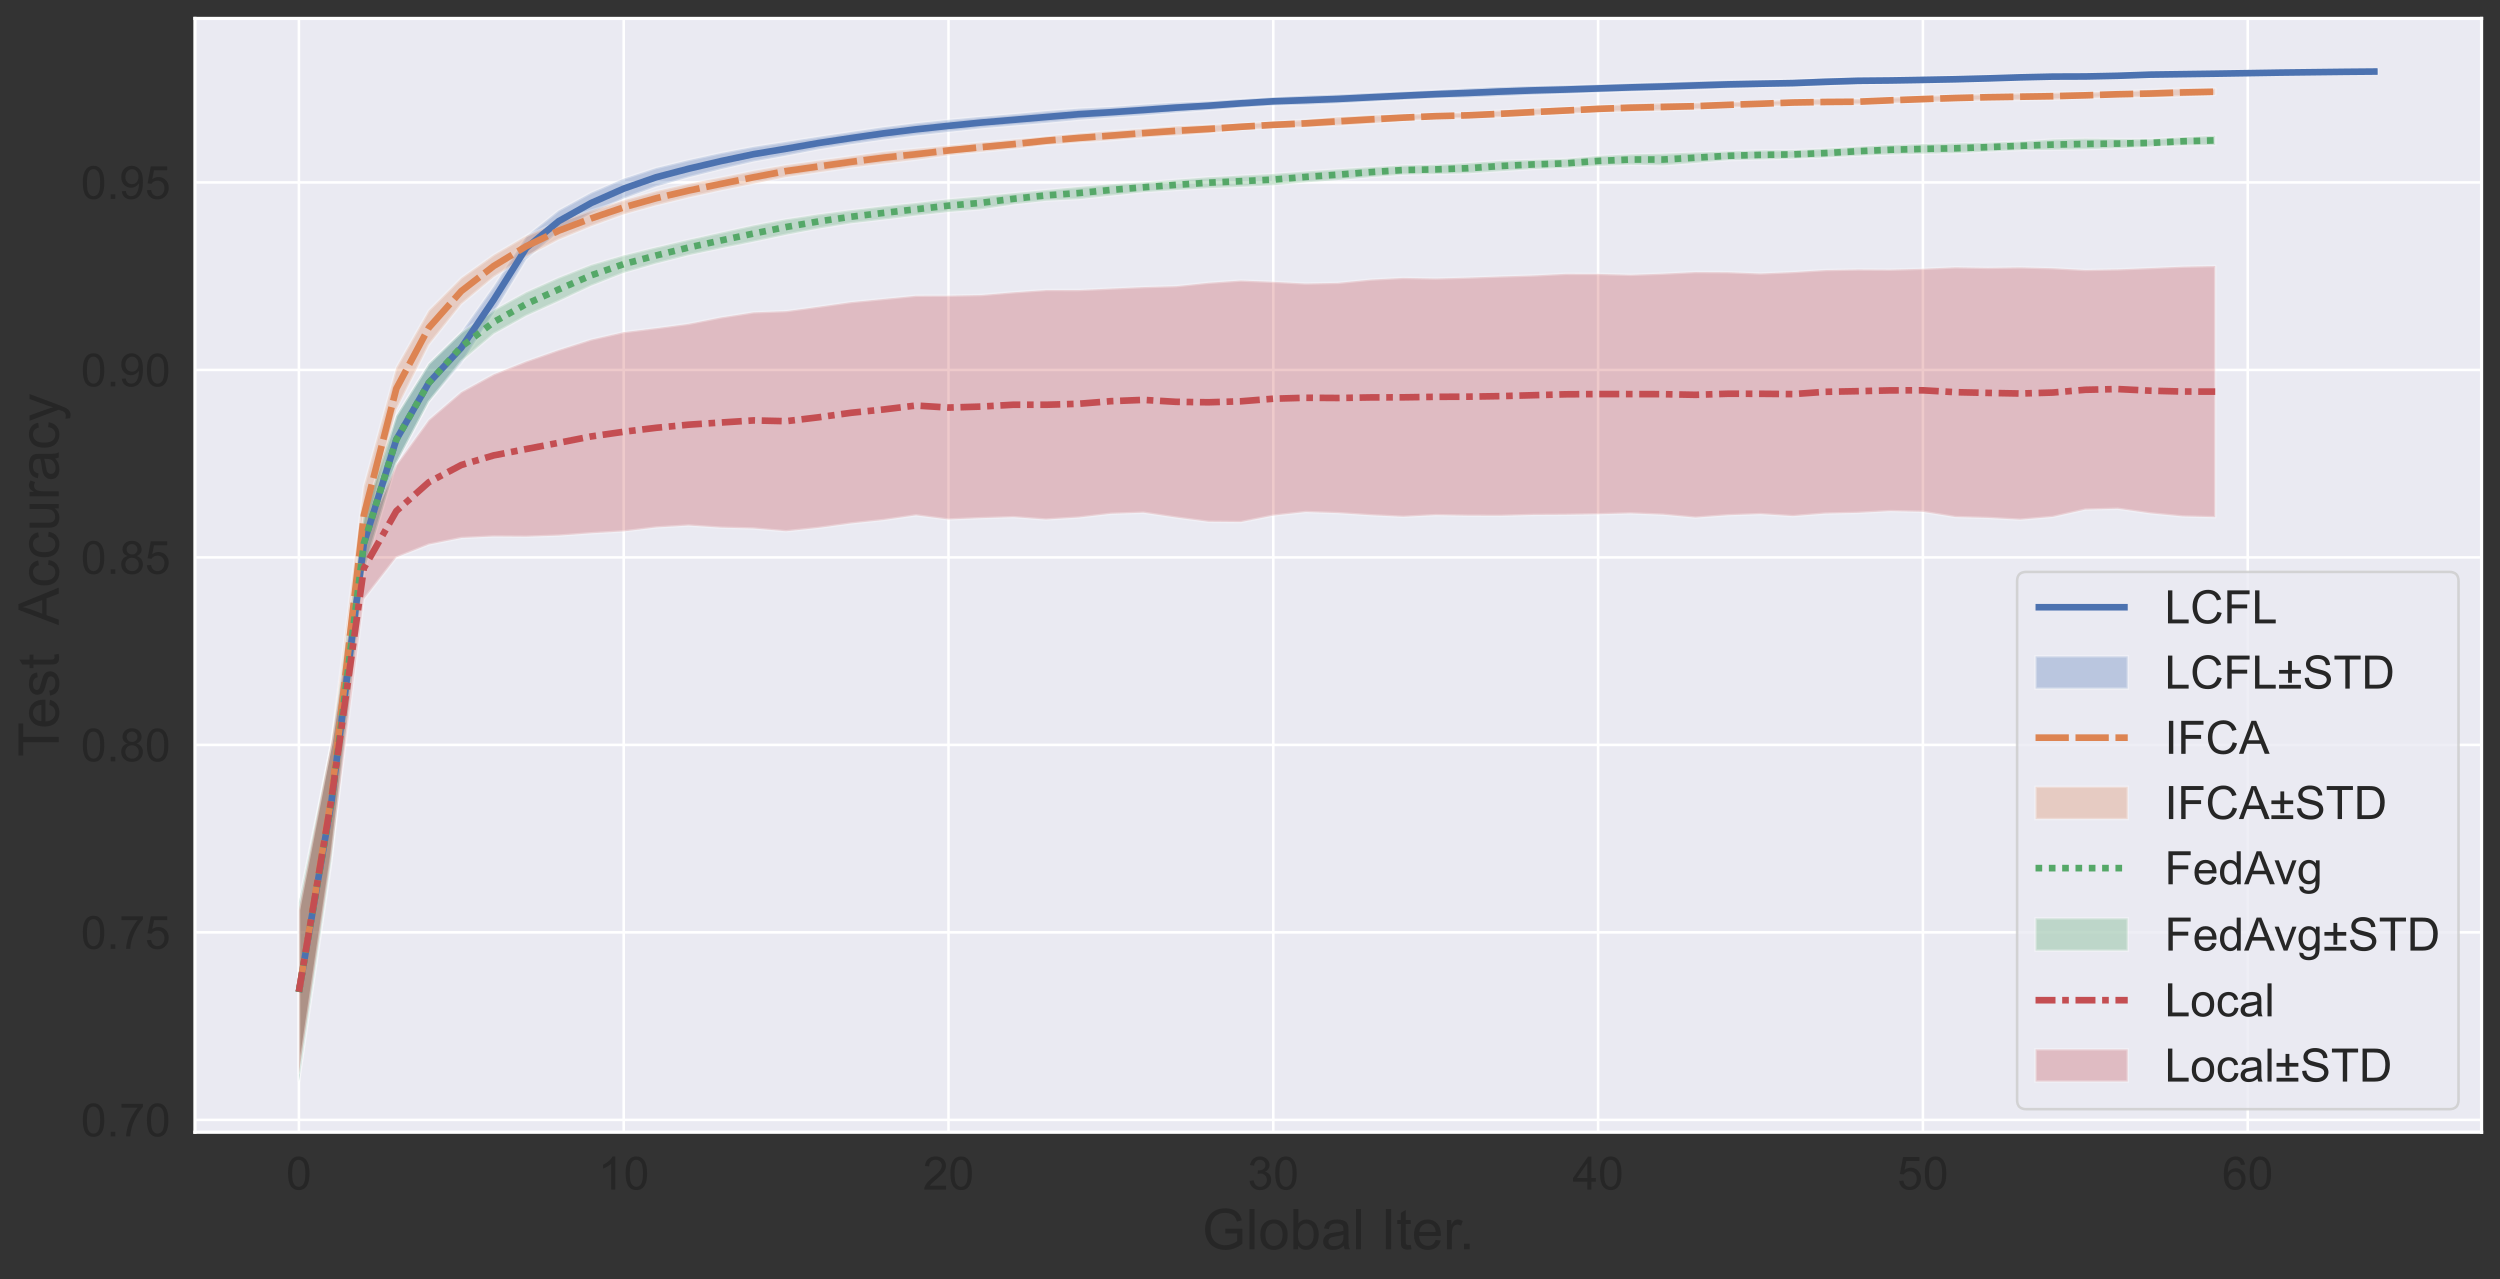 <?xml version="1.0" encoding="UTF-8"?>
<svg xmlns="http://www.w3.org/2000/svg" xmlns:xlink="http://www.w3.org/1999/xlink" width="976.122pt" height="499.374pt" viewBox="0 0 976.122 499.374" version="1.1">
<rect x="0" y="0" width="976.122" height="499.374" fill="#333333" stroke="none"/>
<defs>
<g>
<symbol overflow="visible" id="glyph0-0">
<path style="stroke:none;" d="M 0.758 -6.355 C 0.758 -7.867 0.898 -9.09 1.223 -10.027 C 1.531 -10.961 1.996 -11.684 2.609 -12.188 C 3.223 -12.691 4.016 -12.941 4.949 -12.941 C 5.633 -12.941 6.246 -12.797 6.77 -12.512 C 7.273 -12.223 7.703 -11.824 8.047 -11.305 C 8.387 -10.781 8.656 -10.152 8.855 -9.395 C 9.035 -8.641 9.145 -7.613 9.145 -6.355 C 9.145 -4.844 8.98 -3.617 8.676 -2.684 C 8.371 -1.746 7.902 -1.043 7.289 -0.539 C 6.68 -0.035 5.887 0.199 4.949 0.199 C 3.691 0.199 2.719 -0.234 2.016 -1.117 C 1.172 -2.18 0.758 -3.926 0.758 -6.355 Z M 2.375 -6.355 C 2.375 -4.23 2.609 -2.824 3.113 -2.125 C 3.602 -1.422 4.211 -1.078 4.934 -1.078 C 5.652 -1.078 6.266 -1.422 6.77 -2.125 C 7.273 -2.824 7.523 -4.23 7.523 -6.355 C 7.523 -8.477 7.273 -9.883 6.77 -10.586 C 6.266 -11.27 5.652 -11.629 4.934 -11.629 C 4.195 -11.629 3.617 -11.32 3.188 -10.711 C 2.645 -9.918 2.375 -8.461 2.375 -6.355 Z M 2.375 -6.355 "/>
</symbol>
<symbol overflow="visible" id="glyph0-1">
<path style="stroke:none;" d="M 6.715 0 L 5.129 0 L 5.129 -10.078 C 4.734 -9.719 4.23 -9.344 3.617 -8.98 C 3.008 -8.621 2.449 -8.352 1.961 -8.172 L 1.961 -9.703 C 2.844 -10.117 3.617 -10.621 4.285 -11.215 C 4.934 -11.789 5.398 -12.367 5.688 -12.941 L 6.715 -12.941 Z M 6.715 0 "/>
</symbol>
<symbol overflow="visible" id="glyph0-2">
<path style="stroke:none;" d="M 9.055 -1.512 L 9.055 0 L 0.539 0 C 0.523 -0.379 0.594 -0.738 0.738 -1.098 C 0.953 -1.676 1.297 -2.23 1.766 -2.809 C 2.23 -3.367 2.934 -4.016 3.836 -4.77 C 5.238 -5.902 6.176 -6.805 6.68 -7.488 C 7.164 -8.152 7.414 -8.785 7.414 -9.395 C 7.414 -10.008 7.184 -10.547 6.73 -10.98 C 6.281 -11.41 5.707 -11.629 4.984 -11.629 C 4.23 -11.629 3.617 -11.395 3.168 -10.945 C 2.699 -10.477 2.465 -9.848 2.465 -9.035 L 0.848 -9.215 C 0.953 -10.422 1.367 -11.34 2.09 -11.988 C 2.809 -12.617 3.797 -12.941 5.023 -12.941 C 6.246 -12.941 7.234 -12.582 7.957 -11.898 C 8.676 -11.215 9.035 -10.367 9.035 -9.359 C 9.035 -8.84 8.93 -8.336 8.711 -7.828 C 8.496 -7.324 8.152 -6.805 7.668 -6.266 C 7.184 -5.707 6.371 -4.949 5.238 -3.996 C 4.285 -3.203 3.672 -2.664 3.402 -2.375 C 3.133 -2.09 2.914 -1.801 2.734 -1.512 Z M 9.055 -1.512 "/>
</symbol>
<symbol overflow="visible" id="glyph0-3">
<path style="stroke:none;" d="M 0.758 -3.402 L 2.34 -3.617 C 2.52 -2.719 2.824 -2.07 3.258 -1.676 C 3.691 -1.277 4.23 -1.078 4.859 -1.078 C 5.598 -1.078 6.227 -1.332 6.73 -1.855 C 7.234 -2.359 7.508 -3.008 7.508 -3.762 C 7.508 -4.48 7.254 -5.094 6.785 -5.562 C 6.316 -6.031 5.707 -6.281 4.984 -6.281 C 4.68 -6.281 4.301 -6.211 3.871 -6.102 L 4.051 -7.488 C 4.156 -7.469 4.23 -7.469 4.301 -7.469 C 4.969 -7.469 5.578 -7.633 6.121 -7.992 C 6.66 -8.352 6.93 -8.891 6.93 -9.629 C 6.93 -10.207 6.73 -10.676 6.336 -11.051 C 5.941 -11.43 5.438 -11.629 4.824 -11.629 C 4.211 -11.629 3.691 -11.43 3.277 -11.051 C 2.863 -10.656 2.609 -10.078 2.504 -9.324 L 0.918 -9.594 C 1.098 -10.656 1.547 -11.484 2.23 -12.059 C 2.914 -12.637 3.762 -12.941 4.789 -12.941 C 5.488 -12.941 6.137 -12.781 6.73 -12.473 C 7.309 -12.168 7.758 -11.754 8.082 -11.25 C 8.406 -10.727 8.566 -10.172 8.566 -9.594 C 8.566 -9.02 8.406 -8.516 8.117 -8.062 C 7.812 -7.598 7.363 -7.234 6.785 -6.984 C 7.543 -6.805 8.117 -6.426 8.551 -5.887 C 8.98 -5.328 9.199 -4.625 9.199 -3.797 C 9.199 -2.684 8.785 -1.727 7.957 -0.953 C 7.129 -0.16 6.102 0.215 4.859 0.215 C 3.707 0.215 2.773 -0.109 2.035 -0.793 C 1.277 -1.457 0.863 -2.32 0.758 -3.402 Z M 0.758 -3.402 "/>
</symbol>
<symbol overflow="visible" id="glyph0-4">
<path style="stroke:none;" d="M 5.812 0 L 5.812 -3.078 L 0.234 -3.078 L 0.234 -4.535 L 6.102 -12.887 L 7.398 -12.887 L 7.398 -4.535 L 9.145 -4.535 L 9.145 -3.078 L 7.398 -3.078 L 7.398 0 Z M 5.812 -4.535 L 5.812 -10.352 L 1.781 -4.535 Z M 5.812 -4.535 "/>
</symbol>
<symbol overflow="visible" id="glyph0-5">
<path style="stroke:none;" d="M 0.758 -3.383 L 2.41 -3.512 C 2.52 -2.699 2.809 -2.09 3.258 -1.691 C 3.707 -1.277 4.246 -1.078 4.879 -1.078 C 5.633 -1.078 6.281 -1.367 6.82 -1.945 C 7.344 -2.52 7.613 -3.277 7.613 -4.23 C 7.613 -5.129 7.344 -5.832 6.84 -6.355 C 6.336 -6.875 5.672 -7.145 4.859 -7.145 C 4.355 -7.145 3.887 -7.02 3.473 -6.785 C 3.059 -6.551 2.734 -6.266 2.52 -5.902 L 1.027 -6.086 L 2.27 -12.707 L 8.676 -12.707 L 8.676 -11.195 L 3.547 -11.195 L 2.844 -7.738 C 3.617 -8.281 4.43 -8.551 5.273 -8.551 C 6.391 -8.551 7.344 -8.152 8.117 -7.379 C 8.891 -6.59 9.289 -5.598 9.289 -4.375 C 9.289 -3.203 8.945 -2.195 8.262 -1.352 C 7.434 -0.305 6.316 0.199 4.879 0.199 C 3.707 0.199 2.754 -0.125 2.016 -0.773 C 1.262 -1.422 0.848 -2.285 0.758 -3.383 Z M 0.758 -3.383 "/>
</symbol>
<symbol overflow="visible" id="glyph0-6">
<path style="stroke:none;" d="M 8.965 -9.738 L 7.379 -9.613 C 7.234 -10.223 7.039 -10.676 6.785 -10.961 C 6.355 -11.395 5.812 -11.629 5.203 -11.629 C 4.699 -11.629 4.246 -11.484 3.871 -11.215 C 3.367 -10.855 2.988 -10.312 2.699 -9.629 C 2.41 -8.93 2.25 -7.938 2.25 -6.641 C 2.629 -7.219 3.098 -7.633 3.652 -7.922 C 4.195 -8.207 4.77 -8.352 5.383 -8.352 C 6.426 -8.352 7.324 -7.957 8.062 -7.184 C 8.801 -6.406 9.18 -5.398 9.18 -4.176 C 9.18 -3.367 9 -2.609 8.656 -1.926 C 8.297 -1.223 7.828 -0.703 7.219 -0.344 C 6.605 0.02 5.922 0.199 5.148 0.199 C 3.816 0.199 2.754 -0.27 1.926 -1.242 C 1.098 -2.195 0.684 -3.797 0.684 -6.031 C 0.684 -8.516 1.133 -10.312 2.051 -11.465 C 2.844 -12.438 3.926 -12.941 5.293 -12.941 C 6.301 -12.941 7.145 -12.652 7.793 -12.078 C 8.441 -11.504 8.82 -10.727 8.965 -9.738 Z M 2.504 -4.176 C 2.504 -3.637 2.609 -3.113 2.844 -2.609 C 3.059 -2.105 3.383 -1.727 3.816 -1.477 C 4.23 -1.207 4.66 -1.078 5.129 -1.078 C 5.777 -1.078 6.355 -1.352 6.84 -1.891 C 7.309 -2.43 7.559 -3.148 7.559 -4.086 C 7.559 -4.969 7.309 -5.672 6.84 -6.191 C 6.371 -6.695 5.777 -6.965 5.059 -6.965 C 4.34 -6.965 3.742 -6.695 3.238 -6.191 C 2.734 -5.672 2.504 -5.004 2.504 -4.176 Z M 2.504 -4.176 "/>
</symbol>
<symbol overflow="visible" id="glyph0-7">
<path style="stroke:none;" d="M 1.637 0 L 1.637 -1.801 L 3.438 -1.801 L 3.438 0 Z M 1.637 0 "/>
</symbol>
<symbol overflow="visible" id="glyph0-8">
<path style="stroke:none;" d="M 0.848 -11.195 L 0.848 -12.727 L 9.199 -12.727 L 9.199 -11.484 C 8.371 -10.602 7.543 -9.434 6.75 -7.992 C 5.941 -6.551 5.309 -5.059 4.879 -3.547 C 4.555 -2.465 4.355 -1.277 4.285 0 L 2.645 0 C 2.664 -1.008 2.863 -2.23 3.238 -3.672 C 3.617 -5.113 4.156 -6.496 4.879 -7.828 C 5.598 -9.16 6.355 -10.277 7.164 -11.195 Z M 0.848 -11.195 "/>
</symbol>
<symbol overflow="visible" id="glyph0-9">
<path style="stroke:none;" d="M 3.188 -6.984 C 2.52 -7.219 2.035 -7.559 1.711 -8.012 C 1.387 -8.441 1.242 -8.98 1.242 -9.613 C 1.242 -10.547 1.566 -11.32 2.25 -11.969 C 2.934 -12.617 3.836 -12.941 4.949 -12.941 C 6.066 -12.941 6.984 -12.602 7.668 -11.953 C 8.352 -11.305 8.695 -10.512 8.695 -9.574 C 8.695 -8.965 8.531 -8.441 8.227 -8.012 C 7.902 -7.559 7.434 -7.219 6.785 -6.984 C 7.578 -6.73 8.172 -6.316 8.586 -5.742 C 9 -5.164 9.215 -4.48 9.215 -3.691 C 9.215 -2.574 8.82 -1.656 8.047 -0.918 C 7.254 -0.16 6.227 0.199 4.969 0.199 C 3.691 0.199 2.664 -0.16 1.891 -0.918 C 1.117 -1.656 0.738 -2.594 0.738 -3.727 C 0.738 -4.555 0.938 -5.258 1.367 -5.832 C 1.781 -6.391 2.395 -6.77 3.188 -6.984 Z M 2.863 -9.664 C 2.863 -9.055 3.059 -8.551 3.457 -8.172 C 3.852 -7.777 4.355 -7.598 4.984 -7.598 C 5.598 -7.598 6.086 -7.777 6.48 -8.172 C 6.875 -8.551 7.074 -9.02 7.074 -9.574 C 7.074 -10.152 6.859 -10.637 6.461 -11.035 C 6.066 -11.43 5.562 -11.629 4.969 -11.629 C 4.355 -11.629 3.852 -11.43 3.457 -11.051 C 3.059 -10.656 2.863 -10.207 2.863 -9.664 Z M 2.359 -3.727 C 2.359 -3.258 2.465 -2.824 2.684 -2.41 C 2.898 -1.98 3.203 -1.656 3.637 -1.422 C 4.051 -1.188 4.5 -1.078 4.984 -1.078 C 5.742 -1.078 6.355 -1.312 6.859 -1.801 C 7.344 -2.285 7.598 -2.914 7.598 -3.672 C 7.598 -4.43 7.344 -5.039 6.84 -5.543 C 6.336 -6.047 5.688 -6.301 4.934 -6.301 C 4.176 -6.301 3.562 -6.047 3.078 -5.562 C 2.594 -5.059 2.359 -4.445 2.359 -3.727 Z M 2.359 -3.727 "/>
</symbol>
<symbol overflow="visible" id="glyph0-10">
<path style="stroke:none;" d="M 0.988 -2.988 L 2.504 -3.113 C 2.629 -2.395 2.879 -1.891 3.238 -1.566 C 3.602 -1.242 4.066 -1.078 4.645 -1.078 C 5.113 -1.078 5.543 -1.188 5.902 -1.402 C 6.266 -1.621 6.57 -1.926 6.805 -2.305 C 7.039 -2.664 7.234 -3.168 7.398 -3.816 C 7.559 -4.445 7.648 -5.094 7.648 -5.742 C 7.648 -5.812 7.633 -5.922 7.633 -6.066 C 7.309 -5.562 6.875 -5.148 6.336 -4.844 C 5.797 -4.52 5.203 -4.375 4.555 -4.375 C 3.492 -4.375 2.594 -4.754 1.855 -5.527 C 1.117 -6.301 0.758 -7.324 0.758 -8.586 C 0.758 -9.883 1.133 -10.945 1.906 -11.734 C 2.664 -12.527 3.637 -12.941 4.805 -12.941 C 5.633 -12.941 6.391 -12.707 7.094 -12.258 C 7.777 -11.809 8.316 -11.16 8.676 -10.332 C 9.035 -9.484 9.215 -8.281 9.215 -6.715 C 9.215 -5.059 9.035 -3.742 8.676 -2.773 C 8.316 -1.801 7.793 -1.062 7.094 -0.559 C 6.371 -0.055 5.543 0.199 4.609 0.199 C 3.602 0.199 2.773 -0.07 2.125 -0.629 C 1.477 -1.172 1.098 -1.961 0.988 -2.988 Z M 7.469 -8.656 C 7.469 -9.559 7.219 -10.277 6.73 -10.816 C 6.246 -11.359 5.672 -11.629 4.984 -11.629 C 4.285 -11.629 3.672 -11.34 3.148 -10.766 C 2.629 -10.188 2.375 -9.434 2.375 -8.531 C 2.375 -7.703 2.609 -7.039 3.113 -6.535 C 3.602 -6.012 4.211 -5.762 4.949 -5.762 C 5.672 -5.762 6.281 -6.012 6.75 -6.535 C 7.219 -7.039 7.469 -7.758 7.469 -8.656 Z M 7.469 -8.656 "/>
</symbol>
<symbol overflow="visible" id="glyph0-11">
<path style="stroke:none;" d="M 1.312 0 L 1.312 -12.887 L 3.023 -12.887 L 3.023 -1.512 L 9.379 -1.512 L 9.379 0 Z M 1.312 0 "/>
</symbol>
<symbol overflow="visible" id="glyph0-12">
<path style="stroke:none;" d="M 10.586 -4.52 L 12.293 -4.086 C 11.934 -2.684 11.285 -1.602 10.352 -0.883 C 9.414 -0.16 8.281 0.199 6.949 0.199 C 5.562 0.199 4.43 -0.07 3.562 -0.629 C 2.684 -1.188 2.016 -1.996 1.566 -3.078 C 1.117 -4.156 0.898 -5.309 0.898 -6.535 C 0.898 -7.867 1.152 -9.035 1.656 -10.043 C 2.16 -11.051 2.898 -11.809 3.852 -12.328 C 4.789 -12.836 5.832 -13.105 6.984 -13.105 C 8.262 -13.105 9.344 -12.762 10.223 -12.113 C 11.105 -11.465 11.719 -10.547 12.059 -9.359 L 10.387 -8.965 C 10.078 -9.898 9.648 -10.566 9.09 -10.996 C 8.516 -11.43 7.812 -11.645 6.949 -11.645 C 5.941 -11.645 5.113 -11.395 4.445 -10.926 C 3.781 -10.457 3.312 -9.809 3.043 -9.02 C 2.773 -8.227 2.645 -7.398 2.645 -6.551 C 2.645 -5.438 2.809 -4.48 3.133 -3.672 C 3.457 -2.844 3.941 -2.23 4.625 -1.836 C 5.293 -1.441 6.012 -1.242 6.805 -1.242 C 7.758 -1.242 8.566 -1.512 9.234 -2.07 C 9.883 -2.609 10.332 -3.438 10.586 -4.52 Z M 10.586 -4.52 "/>
</symbol>
<symbol overflow="visible" id="glyph0-13">
<path style="stroke:none;" d="M 1.477 0 L 1.477 -12.887 L 10.172 -12.887 L 10.172 -11.359 L 3.188 -11.359 L 3.188 -7.379 L 9.234 -7.379 L 9.234 -5.852 L 3.188 -5.852 L 3.188 0 Z M 1.477 0 "/>
</symbol>
<symbol overflow="visible" id="glyph0-14">
<path style="stroke:none;" d="M 4.195 -2.285 L 4.195 -5.832 L 0.684 -5.832 L 0.684 -7.289 L 4.195 -7.289 L 4.195 -10.801 L 5.688 -10.801 L 5.688 -7.289 L 9.199 -7.289 L 9.199 -5.832 L 5.688 -5.832 L 5.688 -2.285 Z M 9.199 0 L 0.684 0 L 0.684 -1.477 L 9.199 -1.477 Z M 9.199 0 "/>
</symbol>
<symbol overflow="visible" id="glyph0-15">
<path style="stroke:none;" d="M 0.809 -4.141 L 2.41 -4.285 C 2.484 -3.637 2.664 -3.098 2.953 -2.684 C 3.223 -2.27 3.652 -1.945 4.246 -1.691 C 4.824 -1.441 5.488 -1.312 6.227 -1.312 C 6.875 -1.312 7.434 -1.402 7.938 -1.602 C 8.441 -1.781 8.801 -2.051 9.055 -2.395 C 9.289 -2.719 9.414 -3.098 9.414 -3.492 C 9.414 -3.887 9.289 -4.246 9.055 -4.555 C 8.82 -4.844 8.441 -5.094 7.902 -5.309 C 7.559 -5.453 6.805 -5.652 5.617 -5.941 C 4.43 -6.227 3.602 -6.496 3.133 -6.75 C 2.52 -7.074 2.051 -7.469 1.746 -7.938 C 1.441 -8.406 1.297 -8.945 1.297 -9.559 C 1.297 -10.207 1.477 -10.801 1.855 -11.375 C 2.215 -11.934 2.754 -12.367 3.473 -12.652 C 4.176 -12.941 4.969 -13.105 5.832 -13.105 C 6.785 -13.105 7.633 -12.941 8.352 -12.637 C 9.07 -12.328 9.648 -11.879 10.043 -11.285 C 10.441 -10.676 10.637 -10.008 10.676 -9.254 L 9.035 -9.125 C 8.945 -9.938 8.656 -10.547 8.152 -10.98 C 7.648 -11.395 6.895 -11.609 5.902 -11.609 C 4.859 -11.609 4.121 -11.41 3.652 -11.035 C 3.188 -10.656 2.953 -10.207 2.953 -9.664 C 2.953 -9.199 3.113 -8.82 3.438 -8.531 C 3.762 -8.227 4.625 -7.922 6.012 -7.598 C 7.398 -7.273 8.352 -7.004 8.875 -6.785 C 9.613 -6.426 10.172 -5.992 10.531 -5.473 C 10.891 -4.934 11.07 -4.32 11.07 -3.637 C 11.07 -2.953 10.871 -2.305 10.477 -1.691 C 10.078 -1.078 9.504 -0.613 8.785 -0.289 C 8.047 0.035 7.219 0.199 6.301 0.199 C 5.129 0.199 4.156 0.035 3.367 -0.289 C 2.574 -0.613 1.961 -1.133 1.512 -1.816 C 1.062 -2.504 0.828 -3.277 0.809 -4.141 Z M 0.809 -4.141 "/>
</symbol>
<symbol overflow="visible" id="glyph0-16">
<path style="stroke:none;" d="M 4.66 0 L 4.66 -11.359 L 0.414 -11.359 L 0.414 -12.887 L 10.637 -12.887 L 10.637 -11.359 L 6.371 -11.359 L 6.371 0 Z M 4.66 0 "/>
</symbol>
<symbol overflow="visible" id="glyph0-17">
<path style="stroke:none;" d="M 1.387 0 L 1.387 -12.887 L 5.832 -12.887 C 6.82 -12.887 7.578 -12.816 8.117 -12.707 C 8.855 -12.527 9.484 -12.203 10.008 -11.773 C 10.691 -11.195 11.195 -10.457 11.539 -9.574 C 11.863 -8.676 12.043 -7.668 12.043 -6.516 C 12.043 -5.527 11.914 -4.66 11.699 -3.906 C 11.465 -3.148 11.18 -2.52 10.816 -2.035 C 10.457 -1.531 10.062 -1.152 9.629 -0.863 C 9.199 -0.574 8.695 -0.359 8.102 -0.215 C 7.488 -0.07 6.805 0 6.031 0 Z M 3.098 -1.512 L 5.852 -1.512 C 6.695 -1.512 7.363 -1.586 7.848 -1.746 C 8.316 -1.906 8.711 -2.141 9 -2.43 C 9.395 -2.824 9.719 -3.367 9.938 -4.051 C 10.152 -4.734 10.277 -5.562 10.277 -6.535 C 10.277 -7.883 10.043 -8.93 9.613 -9.648 C 9.18 -10.367 8.641 -10.855 8.012 -11.105 C 7.543 -11.27 6.805 -11.359 5.797 -11.359 L 3.098 -11.359 Z M 3.098 -1.512 "/>
</symbol>
<symbol overflow="visible" id="glyph0-18">
<path style="stroke:none;" d="M 1.676 0 L 1.676 -12.887 L 3.383 -12.887 L 3.383 0 Z M 1.676 0 "/>
</symbol>
<symbol overflow="visible" id="glyph0-19">
<path style="stroke:none;" d="M 0 0 L 4.914 -12.887 L 6.75 -12.887 L 12.023 0 L 10.098 0 L 8.586 -3.906 L 3.203 -3.906 L 1.781 0 Z M 3.691 -5.293 L 8.062 -5.293 L 6.715 -8.855 C 6.301 -9.938 5.992 -10.836 5.797 -11.539 C 5.633 -10.711 5.398 -9.883 5.113 -9.07 Z M 3.691 -5.293 "/>
</symbol>
<symbol overflow="visible" id="glyph0-20">
<path style="stroke:none;" d="M 7.578 -3.008 L 9.215 -2.809 C 8.945 -1.836 8.461 -1.098 7.777 -0.574 C 7.074 -0.055 6.191 0.199 5.113 0.199 C 3.742 0.199 2.645 -0.215 1.855 -1.043 C 1.062 -1.871 0.664 -3.059 0.664 -4.59 C 0.664 -6.156 1.062 -7.379 1.871 -8.242 C 2.664 -9.109 3.727 -9.539 5.023 -9.539 C 6.266 -9.539 7.289 -9.109 8.082 -8.262 C 8.875 -7.414 9.27 -6.227 9.27 -4.68 C 9.27 -4.57 9.254 -4.445 9.254 -4.266 L 2.285 -4.266 C 2.34 -3.223 2.629 -2.449 3.148 -1.906 C 3.672 -1.367 4.32 -1.098 5.113 -1.098 C 5.688 -1.098 6.191 -1.242 6.605 -1.547 C 7.004 -1.836 7.324 -2.32 7.578 -3.008 Z M 2.375 -5.562 L 7.598 -5.562 C 7.523 -6.355 7.324 -6.93 7.004 -7.324 C 6.496 -7.938 5.832 -8.242 5.039 -8.242 C 4.301 -8.242 3.691 -7.992 3.203 -7.508 C 2.699 -7.02 2.43 -6.371 2.375 -5.562 Z M 2.375 -5.562 "/>
</symbol>
<symbol overflow="visible" id="glyph0-21">
<path style="stroke:none;" d="M 7.234 0 L 7.234 -1.172 C 6.641 -0.254 5.777 0.199 4.625 0.199 C 3.871 0.199 3.188 0 2.574 -0.414 C 1.945 -0.809 1.457 -1.387 1.117 -2.125 C 0.773 -2.844 0.613 -3.691 0.613 -4.66 C 0.613 -5.578 0.758 -6.426 1.078 -7.184 C 1.387 -7.938 1.855 -8.531 2.465 -8.93 C 3.078 -9.324 3.781 -9.539 4.555 -9.539 C 5.113 -9.539 5.617 -9.414 6.066 -9.18 C 6.496 -8.945 6.859 -8.641 7.129 -8.262 L 7.129 -12.887 L 8.711 -12.887 L 8.711 0 Z M 2.25 -4.66 C 2.25 -3.457 2.484 -2.555 2.988 -1.98 C 3.492 -1.387 4.086 -1.098 4.77 -1.098 C 5.453 -1.098 6.047 -1.367 6.535 -1.945 C 7.02 -2.504 7.273 -3.367 7.273 -4.52 C 7.273 -5.797 7.02 -6.73 6.535 -7.344 C 6.031 -7.938 5.438 -8.242 4.715 -8.242 C 3.996 -8.242 3.422 -7.957 2.953 -7.379 C 2.484 -6.805 2.25 -5.887 2.25 -4.66 Z M 2.25 -4.66 "/>
</symbol>
<symbol overflow="visible" id="glyph0-22">
<path style="stroke:none;" d="M 3.781 0 L 0.234 -9.344 L 1.891 -9.344 L 3.906 -3.742 C 4.121 -3.133 4.32 -2.52 4.5 -1.871 C 4.645 -2.359 4.844 -2.953 5.094 -3.637 L 7.164 -9.344 L 8.785 -9.344 L 5.258 0 Z M 3.781 0 "/>
</symbol>
<symbol overflow="visible" id="glyph0-23">
<path style="stroke:none;" d="M 0.898 0.758 L 2.43 0.988 C 2.504 1.457 2.684 1.801 2.969 2.016 C 3.367 2.305 3.887 2.465 4.57 2.465 C 5.293 2.465 5.867 2.305 6.266 2.016 C 6.66 1.727 6.949 1.312 7.094 0.793 C 7.164 0.469 7.199 -0.199 7.199 -1.223 C 6.496 -0.395 5.633 0 4.609 0 C 3.312 0 2.32 -0.449 1.621 -1.387 C 0.918 -2.305 0.574 -3.422 0.574 -4.715 C 0.574 -5.598 0.738 -6.426 1.062 -7.184 C 1.387 -7.938 1.855 -8.516 2.465 -8.93 C 3.078 -9.324 3.797 -9.539 4.625 -9.539 C 5.723 -9.539 6.625 -9.09 7.344 -8.207 L 7.344 -9.344 L 8.801 -9.344 L 8.801 -1.262 C 8.801 0.18 8.641 1.188 8.352 1.801 C 8.062 2.41 7.598 2.879 6.949 3.238 C 6.301 3.582 5.527 3.762 4.59 3.762 C 3.473 3.762 2.574 3.512 1.891 3.008 C 1.207 2.504 0.863 1.766 0.898 0.758 Z M 2.215 -4.844 C 2.215 -3.617 2.449 -2.719 2.934 -2.16 C 3.422 -1.586 4.031 -1.312 4.77 -1.312 C 5.488 -1.312 6.086 -1.586 6.59 -2.141 C 7.074 -2.699 7.324 -3.582 7.324 -4.789 C 7.324 -5.922 7.074 -6.785 6.57 -7.363 C 6.066 -7.938 5.453 -8.242 4.734 -8.242 C 4.031 -8.242 3.438 -7.957 2.953 -7.379 C 2.449 -6.805 2.215 -5.957 2.215 -4.844 Z M 2.215 -4.844 "/>
</symbol>
<symbol overflow="visible" id="glyph0-24">
<path style="stroke:none;" d="M 0.594 -4.66 C 0.594 -6.391 1.062 -7.668 2.035 -8.516 C 2.824 -9.199 3.816 -9.539 4.969 -9.539 C 6.246 -9.539 7.289 -9.109 8.117 -8.281 C 8.93 -7.434 9.344 -6.281 9.344 -4.805 C 9.344 -3.602 9.16 -2.645 8.801 -1.961 C 8.441 -1.277 7.902 -0.738 7.219 -0.359 C 6.535 0 5.777 0.199 4.969 0.199 C 3.652 0.199 2.594 -0.215 1.801 -1.043 C 0.988 -1.871 0.594 -3.078 0.594 -4.66 Z M 2.23 -4.66 C 2.23 -3.473 2.484 -2.574 3.008 -1.98 C 3.512 -1.387 4.176 -1.098 4.969 -1.098 C 5.762 -1.098 6.406 -1.387 6.93 -1.98 C 7.453 -2.574 7.723 -3.492 7.723 -4.715 C 7.723 -5.867 7.453 -6.73 6.93 -7.344 C 6.391 -7.938 5.742 -8.242 4.969 -8.242 C 4.176 -8.242 3.512 -7.938 3.008 -7.344 C 2.484 -6.75 2.23 -5.852 2.23 -4.66 Z M 2.23 -4.66 "/>
</symbol>
<symbol overflow="visible" id="glyph0-25">
<path style="stroke:none;" d="M 7.273 -3.422 L 8.84 -3.223 C 8.656 -2.141 8.227 -1.297 7.523 -0.703 C 6.82 -0.09 5.957 0.199 4.949 0.199 C 3.652 0.199 2.629 -0.215 1.855 -1.043 C 1.078 -1.871 0.703 -3.059 0.703 -4.625 C 0.703 -5.633 0.863 -6.516 1.207 -7.273 C 1.531 -8.027 2.035 -8.586 2.719 -8.965 C 3.402 -9.344 4.141 -9.539 4.949 -9.539 C 5.957 -9.539 6.785 -9.27 7.434 -8.766 C 8.082 -8.262 8.496 -7.523 8.676 -6.59 L 7.145 -6.355 C 7.004 -6.965 6.73 -7.434 6.371 -7.758 C 5.992 -8.082 5.543 -8.242 5.023 -8.242 C 4.211 -8.242 3.562 -7.957 3.059 -7.379 C 2.555 -6.805 2.32 -5.902 2.32 -4.68 C 2.32 -3.422 2.555 -2.504 3.043 -1.945 C 3.512 -1.367 4.141 -1.098 4.934 -1.098 C 5.543 -1.098 6.066 -1.277 6.48 -1.656 C 6.895 -2.035 7.164 -2.629 7.273 -3.422 Z M 7.273 -3.422 "/>
</symbol>
<symbol overflow="visible" id="glyph0-26">
<path style="stroke:none;" d="M 7.273 -1.152 C 6.68 -0.648 6.121 -0.289 5.578 -0.09 C 5.039 0.09 4.445 0.199 3.836 0.199 C 2.809 0.199 2.016 -0.035 1.477 -0.539 C 0.918 -1.043 0.648 -1.676 0.648 -2.465 C 0.648 -2.914 0.738 -3.328 0.953 -3.707 C 1.172 -4.086 1.441 -4.391 1.781 -4.625 C 2.105 -4.844 2.484 -5.023 2.914 -5.148 C 3.223 -5.219 3.691 -5.293 4.32 -5.383 C 5.598 -5.527 6.535 -5.707 7.145 -5.922 C 7.145 -6.137 7.145 -6.266 7.145 -6.336 C 7.145 -6.984 7.004 -7.434 6.715 -7.703 C 6.301 -8.062 5.688 -8.242 4.895 -8.242 C 4.141 -8.242 3.602 -8.102 3.238 -7.848 C 2.879 -7.578 2.629 -7.109 2.465 -6.461 L 0.918 -6.68 C 1.062 -7.324 1.297 -7.867 1.621 -8.281 C 1.945 -8.676 2.395 -9 3.008 -9.215 C 3.617 -9.434 4.32 -9.539 5.129 -9.539 C 5.922 -9.539 6.57 -9.434 7.074 -9.254 C 7.578 -9.07 7.938 -8.84 8.172 -8.551 C 8.406 -8.262 8.566 -7.922 8.656 -7.488 C 8.711 -7.199 8.746 -6.715 8.746 -6.012 L 8.746 -3.906 C 8.746 -2.43 8.766 -1.512 8.84 -1.117 C 8.91 -0.719 9.035 -0.359 9.254 0 L 7.598 0 C 7.414 -0.324 7.309 -0.703 7.273 -1.152 Z M 7.145 -4.68 C 6.57 -4.445 5.707 -4.246 4.555 -4.086 C 3.906 -3.977 3.438 -3.871 3.168 -3.762 C 2.898 -3.652 2.699 -3.473 2.555 -3.258 C 2.41 -3.023 2.34 -2.773 2.34 -2.504 C 2.34 -2.07 2.484 -1.727 2.809 -1.441 C 3.133 -1.152 3.602 -1.027 4.211 -1.027 C 4.824 -1.027 5.363 -1.152 5.832 -1.422 C 6.301 -1.691 6.66 -2.051 6.895 -2.52 C 7.055 -2.879 7.145 -3.402 7.145 -4.105 Z M 7.145 -4.68 "/>
</symbol>
<symbol overflow="visible" id="glyph0-27">
<path style="stroke:none;" d="M 1.152 0 L 1.152 -12.887 L 2.734 -12.887 L 2.734 0 Z M 1.152 0 "/>
</symbol>
<symbol overflow="visible" id="glyph1-0">
<path style="stroke:none;" d="M 9.062 -6.184 L 9.062 -8.031 L 15.73 -8.031 L 15.73 -2.199 C 14.719 -1.363 13.66 -0.746 12.562 -0.352 C 11.461 0.043 10.363 0.242 9.219 0.242 C 7.656 0.242 6.246 -0.066 4.992 -0.727 C 3.719 -1.387 2.773 -2.332 2.133 -3.586 C 1.473 -4.84 1.164 -6.246 1.164 -7.789 C 1.164 -9.328 1.473 -10.758 2.133 -12.078 C 2.773 -13.398 3.695 -14.387 4.906 -15.047 C 6.094 -15.688 7.48 -16.016 9.062 -16.016 C 10.188 -16.016 11.219 -15.816 12.145 -15.465 C 13.066 -15.094 13.773 -14.586 14.301 -13.926 C 14.828 -13.266 15.223 -12.406 15.512 -11.352 L 13.617 -10.824 C 13.375 -11.617 13.09 -12.254 12.738 -12.715 C 12.387 -13.156 11.879 -13.531 11.219 -13.816 C 10.559 -14.078 9.855 -14.234 9.062 -14.234 C 8.098 -14.234 7.281 -14.078 6.578 -13.793 C 5.875 -13.484 5.324 -13.113 4.906 -12.648 C 4.465 -12.164 4.137 -11.66 3.914 -11.09 C 3.52 -10.121 3.32 -9.062 3.32 -7.922 C 3.32 -6.512 3.562 -5.348 4.047 -4.398 C 4.531 -3.453 5.234 -2.75 6.16 -2.289 C 7.086 -1.824 8.051 -1.605 9.109 -1.605 C 9.988 -1.605 10.867 -1.781 11.727 -2.133 C 12.586 -2.484 13.242 -2.84 13.707 -3.234 L 13.707 -6.184 Z M 9.062 -6.184 "/>
</symbol>
<symbol overflow="visible" id="glyph1-1">
<path style="stroke:none;" d="M 1.406 0 L 1.406 -15.754 L 3.344 -15.754 L 3.344 0 Z M 1.406 0 "/>
</symbol>
<symbol overflow="visible" id="glyph1-2">
<path style="stroke:none;" d="M 0.727 -5.699 C 0.727 -7.809 1.297 -9.371 2.484 -10.406 C 3.453 -11.242 4.664 -11.66 6.07 -11.66 C 7.633 -11.66 8.91 -11.133 9.922 -10.121 C 10.91 -9.086 11.418 -7.68 11.418 -5.875 C 11.418 -4.398 11.199 -3.234 10.758 -2.398 C 10.316 -1.562 9.656 -0.902 8.82 -0.441 C 7.984 0 7.062 0.242 6.07 0.242 C 4.465 0.242 3.168 -0.266 2.199 -1.277 C 1.211 -2.289 0.727 -3.762 0.727 -5.699 Z M 2.727 -5.699 C 2.727 -4.246 3.035 -3.145 3.676 -2.422 C 4.289 -1.695 5.105 -1.344 6.07 -1.344 C 7.039 -1.344 7.832 -1.695 8.469 -2.422 C 9.109 -3.145 9.438 -4.27 9.438 -5.766 C 9.438 -7.172 9.109 -8.227 8.469 -8.977 C 7.809 -9.703 7.02 -10.074 6.07 -10.074 C 5.105 -10.074 4.289 -9.703 3.676 -8.977 C 3.035 -8.25 2.727 -7.148 2.727 -5.699 Z M 2.727 -5.699 "/>
</symbol>
<symbol overflow="visible" id="glyph1-3">
<path style="stroke:none;" d="M 3.234 0 L 1.43 0 L 1.43 -15.754 L 3.367 -15.754 L 3.367 -10.121 C 4.18 -11.133 5.215 -11.66 6.488 -11.66 C 7.195 -11.66 7.855 -11.508 8.492 -11.242 C 9.109 -10.957 9.637 -10.559 10.031 -10.055 C 10.43 -9.527 10.758 -8.91 10.977 -8.184 C 11.199 -7.457 11.328 -6.688 11.328 -5.875 C 11.328 -3.914 10.848 -2.398 9.879 -1.344 C 8.91 -0.285 7.742 0.242 6.402 0.242 C 5.039 0.242 3.98 -0.309 3.234 -1.43 Z M 3.211 -5.785 C 3.211 -4.422 3.387 -3.434 3.762 -2.816 C 4.379 -1.824 5.191 -1.344 6.246 -1.344 C 7.086 -1.344 7.809 -1.695 8.426 -2.441 C 9.043 -3.168 9.352 -4.27 9.352 -5.719 C 9.352 -7.195 9.043 -8.293 8.469 -8.996 C 7.875 -9.703 7.172 -10.074 6.336 -10.074 C 5.477 -10.074 4.754 -9.703 4.137 -8.977 C 3.52 -8.227 3.211 -7.172 3.211 -5.785 Z M 3.211 -5.785 "/>
</symbol>
<symbol overflow="visible" id="glyph1-4">
<path style="stroke:none;" d="M 8.887 -1.406 C 8.16 -0.793 7.48 -0.352 6.82 -0.109 C 6.16 0.109 5.434 0.242 4.688 0.242 C 3.434 0.242 2.465 -0.043 1.805 -0.66 C 1.121 -1.277 0.793 -2.047 0.793 -3.016 C 0.793 -3.562 0.902 -4.07 1.164 -4.531 C 1.43 -4.992 1.762 -5.367 2.18 -5.652 C 2.574 -5.918 3.035 -6.137 3.562 -6.293 C 3.938 -6.379 4.512 -6.469 5.281 -6.578 C 6.844 -6.754 7.984 -6.973 8.734 -7.238 C 8.734 -7.504 8.734 -7.656 8.734 -7.742 C 8.734 -8.535 8.559 -9.086 8.207 -9.414 C 7.699 -9.855 6.953 -10.074 5.984 -10.074 C 5.059 -10.074 4.398 -9.898 3.961 -9.594 C 3.52 -9.262 3.211 -8.691 3.016 -7.898 L 1.121 -8.16 C 1.297 -8.953 1.586 -9.613 1.98 -10.121 C 2.375 -10.605 2.926 -11 3.676 -11.266 C 4.422 -11.527 5.281 -11.66 6.27 -11.66 C 7.238 -11.66 8.031 -11.527 8.645 -11.309 C 9.262 -11.09 9.703 -10.801 9.988 -10.449 C 10.273 -10.098 10.473 -9.68 10.582 -9.152 C 10.648 -8.801 10.691 -8.207 10.691 -7.348 L 10.691 -4.773 C 10.691 -2.969 10.715 -1.848 10.801 -1.363 C 10.891 -0.879 11.043 -0.441 11.309 0 L 9.285 0 C 9.062 -0.395 8.934 -0.859 8.887 -1.406 Z M 8.734 -5.719 C 8.031 -5.434 6.973 -5.191 5.566 -4.992 C 4.773 -4.863 4.203 -4.73 3.871 -4.598 C 3.543 -4.465 3.301 -4.246 3.125 -3.98 C 2.949 -3.695 2.859 -3.387 2.859 -3.059 C 2.859 -2.531 3.035 -2.113 3.434 -1.762 C 3.828 -1.406 4.398 -1.254 5.148 -1.254 C 5.895 -1.254 6.555 -1.406 7.129 -1.738 C 7.699 -2.066 8.141 -2.508 8.426 -3.078 C 8.625 -3.52 8.734 -4.156 8.734 -5.016 Z M 8.734 -5.719 "/>
</symbol>
<symbol overflow="visible" id="glyph1-5">
<path style="stroke:none;" d=""/>
</symbol>
<symbol overflow="visible" id="glyph1-6">
<path style="stroke:none;" d="M 2.047 0 L 2.047 -15.754 L 4.137 -15.754 L 4.137 0 Z M 2.047 0 "/>
</symbol>
<symbol overflow="visible" id="glyph1-7">
<path style="stroke:none;" d="M 5.676 -1.738 L 5.961 -0.023 C 5.391 0.066 4.906 0.133 4.488 0.133 C 3.785 0.133 3.234 0.023 2.859 -0.176 C 2.465 -0.395 2.199 -0.684 2.047 -1.055 C 1.871 -1.406 1.805 -2.18 1.805 -3.344 L 1.805 -9.898 L 0.395 -9.898 L 0.395 -11.418 L 1.805 -11.418 L 1.805 -14.234 L 3.719 -15.398 L 3.719 -11.418 L 5.676 -11.418 L 5.676 -9.898 L 3.719 -9.898 L 3.719 -3.234 C 3.719 -2.66 3.738 -2.309 3.828 -2.156 C 3.895 -2.004 4.004 -1.871 4.156 -1.781 C 4.312 -1.695 4.531 -1.648 4.816 -1.648 C 5.039 -1.648 5.324 -1.672 5.676 -1.738 Z M 5.676 -1.738 "/>
</symbol>
<symbol overflow="visible" id="glyph1-8">
<path style="stroke:none;" d="M 9.262 -3.676 L 11.266 -3.434 C 10.934 -2.242 10.34 -1.344 9.504 -0.703 C 8.645 -0.066 7.566 0.242 6.246 0.242 C 4.574 0.242 3.234 -0.266 2.266 -1.277 C 1.297 -2.289 0.812 -3.738 0.812 -5.609 C 0.812 -7.523 1.297 -9.02 2.289 -10.074 C 3.258 -11.133 4.555 -11.66 6.137 -11.66 C 7.656 -11.66 8.91 -11.133 9.879 -10.098 C 10.848 -9.062 11.328 -7.613 11.328 -5.719 C 11.328 -5.59 11.309 -5.434 11.309 -5.215 L 2.793 -5.215 C 2.859 -3.938 3.211 -2.992 3.852 -2.332 C 4.488 -1.672 5.281 -1.344 6.246 -1.344 C 6.953 -1.344 7.566 -1.52 8.074 -1.891 C 8.559 -2.242 8.953 -2.84 9.262 -3.676 Z M 2.902 -6.797 L 9.285 -6.797 C 9.195 -7.766 8.953 -8.469 8.559 -8.953 C 7.941 -9.703 7.129 -10.074 6.16 -10.074 C 5.258 -10.074 4.512 -9.77 3.914 -9.176 C 3.301 -8.578 2.969 -7.789 2.902 -6.797 Z M 2.902 -6.797 "/>
</symbol>
<symbol overflow="visible" id="glyph1-9">
<path style="stroke:none;" d="M 1.43 0 L 1.43 -11.418 L 3.168 -11.418 L 3.168 -9.68 C 3.609 -10.473 4.004 -11 4.398 -11.266 C 4.773 -11.527 5.191 -11.66 5.633 -11.66 C 6.293 -11.66 6.953 -11.441 7.633 -11.043 L 6.953 -9.238 C 6.469 -9.504 6.008 -9.656 5.543 -9.656 C 5.105 -9.656 4.73 -9.527 4.398 -9.285 C 4.047 -9.02 3.805 -8.668 3.676 -8.227 C 3.453 -7.523 3.367 -6.777 3.367 -5.961 L 3.367 0 Z M 1.43 0 "/>
</symbol>
<symbol overflow="visible" id="glyph1-10">
<path style="stroke:none;" d="M 2.004 0 L 2.004 -2.199 L 4.203 -2.199 L 4.203 0 Z M 2.004 0 "/>
</symbol>
<symbol overflow="visible" id="glyph2-0">
<path style="stroke:none;" d="M 0 -5.699 L -13.883 -5.699 L -13.883 -0.508 L -15.754 -0.508 L -15.754 -13.004 L -13.883 -13.004 L -13.883 -7.789 L 0 -7.789 Z M 0 -5.699 "/>
</symbol>
<symbol overflow="visible" id="glyph2-1">
<path style="stroke:none;" d="M -3.676 -9.262 L -3.434 -11.266 C -2.242 -10.934 -1.344 -10.34 -0.703 -9.504 C -0.066 -8.645 0.242 -7.566 0.242 -6.246 C 0.242 -4.574 -0.266 -3.234 -1.277 -2.266 C -2.289 -1.297 -3.738 -0.812 -5.609 -0.812 C -7.523 -0.812 -9.02 -1.297 -10.074 -2.289 C -11.133 -3.258 -11.66 -4.555 -11.66 -6.137 C -11.66 -7.656 -11.133 -8.91 -10.098 -9.879 C -9.062 -10.848 -7.613 -11.328 -5.719 -11.328 C -5.59 -11.328 -5.434 -11.309 -5.215 -11.309 L -5.215 -2.793 C -3.938 -2.859 -2.992 -3.211 -2.332 -3.852 C -1.672 -4.488 -1.344 -5.281 -1.344 -6.246 C -1.344 -6.953 -1.52 -7.566 -1.891 -8.074 C -2.242 -8.559 -2.84 -8.953 -3.676 -9.262 Z M -6.797 -2.902 L -6.797 -9.285 C -7.766 -9.195 -8.469 -8.953 -8.953 -8.559 C -9.703 -7.941 -10.074 -7.129 -10.074 -6.16 C -10.074 -5.258 -9.77 -4.512 -9.176 -3.914 C -8.578 -3.301 -7.789 -2.969 -6.797 -2.902 Z M -6.797 -2.902 "/>
</symbol>
<symbol overflow="visible" id="glyph2-2">
<path style="stroke:none;" d="M -3.41 -0.684 L -3.695 -2.598 C -2.926 -2.684 -2.332 -2.992 -1.938 -3.477 C -1.539 -3.961 -1.344 -4.664 -1.344 -5.543 C -1.344 -6.426 -1.52 -7.086 -1.871 -7.523 C -2.223 -7.941 -2.66 -8.16 -3.145 -8.16 C -3.586 -8.16 -3.914 -7.965 -4.18 -7.59 C -4.355 -7.324 -4.574 -6.664 -4.84 -5.609 C -5.191 -4.203 -5.5 -3.211 -5.766 -2.66 C -6.027 -2.113 -6.379 -1.695 -6.844 -1.406 C -7.305 -1.121 -7.809 -0.988 -8.383 -0.988 C -8.887 -0.988 -9.352 -1.102 -9.789 -1.344 C -10.23 -1.562 -10.582 -1.891 -10.867 -2.289 C -11.09 -2.598 -11.266 -2.992 -11.418 -3.52 C -11.57 -4.047 -11.66 -4.598 -11.66 -5.191 C -11.66 -6.07 -11.527 -6.863 -11.266 -7.547 C -11 -8.227 -10.672 -8.734 -10.23 -9.062 C -9.789 -9.371 -9.195 -9.594 -8.469 -9.723 L -8.207 -7.832 C -8.777 -7.742 -9.238 -7.48 -9.57 -7.086 C -9.898 -6.664 -10.074 -6.094 -10.074 -5.348 C -10.074 -4.445 -9.922 -3.805 -9.637 -3.434 C -9.328 -3.035 -8.996 -2.859 -8.602 -2.859 C -8.34 -2.859 -8.117 -2.926 -7.922 -3.102 C -7.699 -3.258 -7.547 -3.496 -7.414 -3.852 C -7.324 -4.027 -7.172 -4.598 -6.906 -5.543 C -6.555 -6.906 -6.246 -7.875 -6.027 -8.402 C -5.785 -8.934 -5.434 -9.371 -4.992 -9.68 C -4.555 -9.988 -4.004 -10.141 -3.344 -10.141 C -2.684 -10.141 -2.09 -9.945 -1.52 -9.57 C -0.945 -9.195 -0.527 -8.645 -0.219 -7.941 C 0.09 -7.238 0.242 -6.426 0.242 -5.543 C 0.242 -4.047 -0.043 -2.926 -0.66 -2.156 C -1.277 -1.363 -2.18 -0.879 -3.41 -0.684 Z M -3.41 -0.684 "/>
</symbol>
<symbol overflow="visible" id="glyph2-3">
<path style="stroke:none;" d="M -1.738 -5.676 L -0.023 -5.961 C 0.066 -5.391 0.133 -4.906 0.133 -4.488 C 0.133 -3.785 0.023 -3.234 -0.176 -2.859 C -0.395 -2.465 -0.684 -2.199 -1.055 -2.047 C -1.406 -1.871 -2.18 -1.805 -3.344 -1.805 L -9.898 -1.805 L -9.898 -0.395 L -11.418 -0.395 L -11.418 -1.805 L -14.234 -1.805 L -15.398 -3.719 L -11.418 -3.719 L -11.418 -5.676 L -9.898 -5.676 L -9.898 -3.719 L -3.234 -3.719 C -2.66 -3.719 -2.309 -3.738 -2.156 -3.828 C -2.004 -3.895 -1.871 -4.004 -1.781 -4.156 C -1.695 -4.312 -1.648 -4.531 -1.648 -4.816 C -1.648 -5.039 -1.672 -5.324 -1.738 -5.676 Z M -1.738 -5.676 "/>
</symbol>
<symbol overflow="visible" id="glyph2-4">
<path style="stroke:none;" d=""/>
</symbol>
<symbol overflow="visible" id="glyph2-5">
<path style="stroke:none;" d="M 0 0 L -15.754 -6.008 L -15.754 -8.25 L 0 -14.695 L 0 -12.344 L -4.773 -10.492 L -4.773 -3.914 L 0 -2.18 Z M -6.469 -4.512 L -6.469 -9.855 L -10.824 -8.207 C -12.145 -7.699 -13.242 -7.324 -14.102 -7.086 C -13.09 -6.887 -12.078 -6.602 -11.09 -6.246 Z M -6.469 -4.512 "/>
</symbol>
<symbol overflow="visible" id="glyph2-6">
<path style="stroke:none;" d="M -4.18 -8.887 L -3.938 -10.801 C -2.617 -10.582 -1.586 -10.055 -0.859 -9.195 C -0.109 -8.34 0.242 -7.281 0.242 -6.051 C 0.242 -4.465 -0.266 -3.211 -1.277 -2.266 C -2.289 -1.32 -3.738 -0.859 -5.652 -0.859 C -6.887 -0.859 -7.965 -1.055 -8.887 -1.473 C -9.812 -1.871 -10.492 -2.484 -10.957 -3.32 C -11.418 -4.156 -11.66 -5.059 -11.66 -6.051 C -11.66 -7.281 -11.328 -8.293 -10.715 -9.086 C -10.098 -9.879 -9.195 -10.383 -8.051 -10.605 L -7.766 -8.734 C -8.516 -8.559 -9.086 -8.227 -9.48 -7.789 C -9.879 -7.324 -10.074 -6.777 -10.074 -6.137 C -10.074 -5.148 -9.723 -4.355 -9.02 -3.738 C -8.316 -3.125 -7.215 -2.84 -5.719 -2.84 C -4.18 -2.84 -3.059 -3.125 -2.375 -3.719 C -1.672 -4.289 -1.344 -5.059 -1.344 -6.027 C -1.344 -6.777 -1.562 -7.414 -2.023 -7.922 C -2.484 -8.426 -3.211 -8.758 -4.18 -8.887 Z M -4.18 -8.887 "/>
</symbol>
<symbol overflow="visible" id="glyph2-7">
<path style="stroke:none;" d="M 0 -8.934 L -1.672 -8.934 C -0.395 -8.031 0.242 -6.82 0.242 -5.301 C 0.242 -4.621 0.109 -3.98 -0.133 -3.41 C -0.375 -2.84 -0.703 -2.398 -1.102 -2.113 C -1.496 -1.824 -1.957 -1.629 -2.531 -1.52 C -2.902 -1.43 -3.496 -1.406 -4.336 -1.406 L -11.418 -1.406 L -11.418 -3.344 L -5.082 -3.344 C -4.07 -3.344 -3.387 -3.367 -3.035 -3.453 C -2.531 -3.586 -2.133 -3.828 -1.848 -4.223 C -1.539 -4.621 -1.406 -5.105 -1.406 -5.676 C -1.406 -6.246 -1.539 -6.797 -1.848 -7.324 C -2.133 -7.832 -2.531 -8.184 -3.059 -8.402 C -3.562 -8.602 -4.312 -8.711 -5.301 -8.711 L -11.418 -8.711 L -11.418 -10.648 L 0 -10.648 Z M 0 -8.934 "/>
</symbol>
<symbol overflow="visible" id="glyph2-8">
<path style="stroke:none;" d="M 0 -1.43 L -11.418 -1.43 L -11.418 -3.168 L -9.68 -3.168 C -10.473 -3.609 -11 -4.004 -11.266 -4.398 C -11.527 -4.773 -11.66 -5.191 -11.66 -5.633 C -11.66 -6.293 -11.441 -6.953 -11.043 -7.633 L -9.238 -6.953 C -9.504 -6.469 -9.656 -6.008 -9.656 -5.543 C -9.656 -5.105 -9.527 -4.73 -9.285 -4.398 C -9.02 -4.047 -8.668 -3.805 -8.227 -3.676 C -7.523 -3.453 -6.777 -3.367 -5.961 -3.367 L 0 -3.367 Z M 0 -1.43 "/>
</symbol>
<symbol overflow="visible" id="glyph2-9">
<path style="stroke:none;" d="M -1.406 -8.887 C -0.793 -8.16 -0.352 -7.48 -0.109 -6.82 C 0.109 -6.16 0.242 -5.434 0.242 -4.688 C 0.242 -3.434 -0.043 -2.465 -0.66 -1.805 C -1.277 -1.121 -2.047 -0.793 -3.016 -0.793 C -3.562 -0.793 -4.07 -0.902 -4.531 -1.164 C -4.992 -1.43 -5.367 -1.762 -5.652 -2.18 C -5.918 -2.574 -6.137 -3.035 -6.293 -3.562 C -6.379 -3.938 -6.469 -4.512 -6.578 -5.281 C -6.754 -6.844 -6.973 -7.984 -7.238 -8.734 C -7.504 -8.734 -7.656 -8.734 -7.742 -8.734 C -8.535 -8.734 -9.086 -8.559 -9.414 -8.207 C -9.855 -7.699 -10.074 -6.953 -10.074 -5.984 C -10.074 -5.059 -9.898 -4.398 -9.594 -3.961 C -9.262 -3.52 -8.691 -3.211 -7.898 -3.016 L -8.16 -1.121 C -8.953 -1.297 -9.613 -1.586 -10.121 -1.98 C -10.605 -2.375 -11 -2.926 -11.266 -3.676 C -11.527 -4.422 -11.66 -5.281 -11.66 -6.27 C -11.66 -7.238 -11.527 -8.031 -11.309 -8.645 C -11.09 -9.262 -10.801 -9.703 -10.449 -9.988 C -10.098 -10.273 -9.68 -10.473 -9.152 -10.582 C -8.801 -10.648 -8.207 -10.691 -7.348 -10.691 L -4.773 -10.691 C -2.969 -10.691 -1.848 -10.715 -1.363 -10.801 C -0.879 -10.891 -0.441 -11.043 0 -11.309 L 0 -9.285 C -0.395 -9.062 -0.859 -8.934 -1.406 -8.887 Z M -5.719 -8.734 C -5.434 -8.031 -5.191 -6.973 -4.992 -5.566 C -4.863 -4.773 -4.73 -4.203 -4.598 -3.871 C -4.465 -3.543 -4.246 -3.301 -3.98 -3.125 C -3.695 -2.949 -3.387 -2.859 -3.059 -2.859 C -2.531 -2.859 -2.113 -3.035 -1.762 -3.434 C -1.406 -3.828 -1.254 -4.398 -1.254 -5.148 C -1.254 -5.895 -1.406 -6.555 -1.738 -7.129 C -2.066 -7.699 -2.508 -8.141 -3.078 -8.426 C -3.52 -8.625 -4.156 -8.734 -5.016 -8.734 Z M -5.719 -8.734 "/>
</symbol>
<symbol overflow="visible" id="glyph2-10">
<path style="stroke:none;" d="M 4.379 -1.363 L 2.551 -1.145 C 2.66 -1.562 2.727 -1.938 2.727 -2.266 C 2.727 -2.684 2.641 -3.016 2.508 -3.277 C 2.355 -3.543 2.156 -3.738 1.914 -3.914 C 1.715 -4.047 1.23 -4.246 0.461 -4.512 C 0.352 -4.555 0.199 -4.598 0 -4.688 L -11.418 -0.352 L -11.418 -2.441 L -4.797 -4.816 C -3.961 -5.125 -3.078 -5.391 -2.156 -5.633 C -3.035 -5.852 -3.914 -6.117 -4.754 -6.426 L -11.418 -8.867 L -11.418 -10.801 L 0.176 -6.469 C 1.406 -5.984 2.266 -5.633 2.75 -5.391 C 3.387 -5.039 3.852 -4.641 4.156 -4.203 C 4.445 -3.762 4.598 -3.234 4.598 -2.617 C 4.598 -2.223 4.512 -1.805 4.379 -1.363 Z M 4.379 -1.363 "/>
</symbol>
</g>
<clipPath id="clip1">
  <path d="M 116 7.199 L 118 7.199 L 118 442.078 L 116 442.078 Z M 116 7.199 "/>
</clipPath>
<clipPath id="clip2">
  <path d="M 243 7.199 L 245 7.199 L 245 442.078 L 243 442.078 Z M 243 7.199 "/>
</clipPath>
<clipPath id="clip3">
  <path d="M 369 7.199 L 371 7.199 L 371 442.078 L 369 442.078 Z M 369 7.199 "/>
</clipPath>
<clipPath id="clip4">
  <path d="M 496 7.199 L 498 7.199 L 498 442.078 L 496 442.078 Z M 496 7.199 "/>
</clipPath>
<clipPath id="clip5">
  <path d="M 623 7.199 L 625 7.199 L 625 442.078 L 623 442.078 Z M 623 7.199 "/>
</clipPath>
<clipPath id="clip6">
  <path d="M 750 7.199 L 752 7.199 L 752 442.078 L 750 442.078 Z M 750 7.199 "/>
</clipPath>
<clipPath id="clip7">
  <path d="M 877 7.199 L 879 7.199 L 879 442.078 L 877 442.078 Z M 877 7.199 "/>
</clipPath>
<clipPath id="clip8">
  <path d="M 76.121 436 L 968.922 436 L 968.922 438 L 76.121 438 Z M 76.121 436 "/>
</clipPath>
<clipPath id="clip9">
  <path d="M 76.121 363 L 968.922 363 L 968.922 365 L 76.121 365 Z M 76.121 363 "/>
</clipPath>
<clipPath id="clip10">
  <path d="M 76.121 290 L 968.922 290 L 968.922 292 L 76.121 292 Z M 76.121 290 "/>
</clipPath>
<clipPath id="clip11">
  <path d="M 76.121 217 L 968.922 217 L 968.922 219 L 76.121 219 Z M 76.121 217 "/>
</clipPath>
<clipPath id="clip12">
  <path d="M 76.121 143 L 968.922 143 L 968.922 145 L 76.121 145 Z M 76.121 143 "/>
</clipPath>
<clipPath id="clip13">
  <path d="M 76.121 70 L 968.922 70 L 968.922 72 L 76.121 72 Z M 76.121 70 "/>
</clipPath>
</defs>
<g id="surface1">
<path style=" stroke:none;fill-rule:nonzero;fill:rgb(91.763%,91.763%,94.901%);fill-opacity:1;" d="M 76.121 442.078 L 968.922 442.078 L 968.922 7.199 L 76.121 7.199 Z M 76.121 442.078 "/>
<g clip-path="url(#clip1)" clip-rule="nonzero">
<path style="fill:none;stroke-width:1;stroke-linecap:round;stroke-linejoin:round;stroke:rgb(100%,100%,100%);stroke-opacity:1;stroke-miterlimit:10;" d="M 116.703 57.296 L 116.703 492.175 " transform="matrix(1,0,0,-1,0,499.374)"/>
</g>
<g style="fill:rgb(14.999%,14.999%,14.999%);fill-opacity:1;">
  <use xlink:href="#glyph0-0" x="111.696" y="464.471"/>
</g>
<g clip-path="url(#clip2)" clip-rule="nonzero">
<path style="fill:none;stroke-width:1;stroke-linecap:round;stroke-linejoin:round;stroke:rgb(100%,100%,100%);stroke-opacity:1;stroke-miterlimit:10;" d="M 243.523 57.296 L 243.523 492.175 " transform="matrix(1,0,0,-1,0,499.374)"/>
</g>
<g style="fill:rgb(14.999%,14.999%,14.999%);fill-opacity:1;">
  <use xlink:href="#glyph0-1" x="233.506" y="464.471"/>
  <use xlink:href="#glyph0-0" x="243.514" y="464.471"/>
</g>
<g clip-path="url(#clip3)" clip-rule="nonzero">
<path style="fill:none;stroke-width:1;stroke-linecap:round;stroke-linejoin:round;stroke:rgb(100%,100%,100%);stroke-opacity:1;stroke-miterlimit:10;" d="M 370.34 57.296 L 370.34 492.175 " transform="matrix(1,0,0,-1,0,499.374)"/>
</g>
<g style="fill:rgb(14.999%,14.999%,14.999%);fill-opacity:1;">
  <use xlink:href="#glyph0-2" x="360.324" y="464.471"/>
  <use xlink:href="#glyph0-0" x="370.332" y="464.471"/>
</g>
<g clip-path="url(#clip4)" clip-rule="nonzero">
<path style="fill:none;stroke-width:1;stroke-linecap:round;stroke-linejoin:round;stroke:rgb(100%,100%,100%);stroke-opacity:1;stroke-miterlimit:10;" d="M 497.16 57.296 L 497.16 492.175 " transform="matrix(1,0,0,-1,0,499.374)"/>
</g>
<g style="fill:rgb(14.999%,14.999%,14.999%);fill-opacity:1;">
  <use xlink:href="#glyph0-3" x="487.143" y="464.471"/>
  <use xlink:href="#glyph0-0" x="497.151" y="464.471"/>
</g>
<g clip-path="url(#clip5)" clip-rule="nonzero">
<path style="fill:none;stroke-width:1;stroke-linecap:round;stroke-linejoin:round;stroke:rgb(100%,100%,100%);stroke-opacity:1;stroke-miterlimit:10;" d="M 623.977 57.296 L 623.977 492.175 " transform="matrix(1,0,0,-1,0,499.374)"/>
</g>
<g style="fill:rgb(14.999%,14.999%,14.999%);fill-opacity:1;">
  <use xlink:href="#glyph0-4" x="613.961" y="464.471"/>
  <use xlink:href="#glyph0-0" x="623.969" y="464.471"/>
</g>
<g clip-path="url(#clip6)" clip-rule="nonzero">
<path style="fill:none;stroke-width:1;stroke-linecap:round;stroke-linejoin:round;stroke:rgb(100%,100%,100%);stroke-opacity:1;stroke-miterlimit:10;" d="M 750.793 57.296 L 750.793 492.175 " transform="matrix(1,0,0,-1,0,499.374)"/>
</g>
<g style="fill:rgb(14.999%,14.999%,14.999%);fill-opacity:1;">
  <use xlink:href="#glyph0-5" x="740.779" y="464.471"/>
  <use xlink:href="#glyph0-0" x="750.787" y="464.471"/>
</g>
<g clip-path="url(#clip7)" clip-rule="nonzero">
<path style="fill:none;stroke-width:1;stroke-linecap:round;stroke-linejoin:round;stroke:rgb(100%,100%,100%);stroke-opacity:1;stroke-miterlimit:10;" d="M 877.613 57.296 L 877.613 492.175 " transform="matrix(1,0,0,-1,0,499.374)"/>
</g>
<g style="fill:rgb(14.999%,14.999%,14.999%);fill-opacity:1;">
  <use xlink:href="#glyph0-6" x="867.597" y="464.471"/>
  <use xlink:href="#glyph0-0" x="877.605" y="464.471"/>
</g>
<g style="fill:rgb(14.999%,14.999%,14.999%);fill-opacity:1;">
  <use xlink:href="#glyph1-0" x="469.35" y="487.799"/>
  <use xlink:href="#glyph1-1" x="486.466" y="487.799"/>
  <use xlink:href="#glyph1-2" x="491.35" y="487.799"/>
  <use xlink:href="#glyph1-3" x="503.582" y="487.799"/>
  <use xlink:href="#glyph1-4" x="515.814" y="487.799"/>
  <use xlink:href="#glyph1-1" x="528.046" y="487.799"/>
  <use xlink:href="#glyph1-5" x="532.93" y="487.799"/>
  <use xlink:href="#glyph1-6" x="539.046" y="487.799"/>
  <use xlink:href="#glyph1-7" x="545.162" y="487.799"/>
  <use xlink:href="#glyph1-8" x="551.278" y="487.799"/>
  <use xlink:href="#glyph1-9" x="563.51" y="487.799"/>
</g>
<g style="fill:rgb(14.999%,14.999%,14.999%);fill-opacity:1;">
  <use xlink:href="#glyph1-10" x="569.633" y="487.799"/>
</g>
<g clip-path="url(#clip8)" clip-rule="nonzero">
<path style="fill:none;stroke-width:1;stroke-linecap:round;stroke-linejoin:round;stroke:rgb(100%,100%,100%);stroke-opacity:1;stroke-miterlimit:10;" d="M 76.121 62.124 L 968.922 62.124 " transform="matrix(1,0,0,-1,0,499.374)"/>
</g>
<g style="fill:rgb(14.999%,14.999%,14.999%);fill-opacity:1;">
  <use xlink:href="#glyph0-0" x="31.575" y="443.694"/>
  <use xlink:href="#glyph0-7" x="41.583" y="443.694"/>
  <use xlink:href="#glyph0-8" x="46.587" y="443.694"/>
  <use xlink:href="#glyph0-0" x="56.595" y="443.694"/>
</g>
<g clip-path="url(#clip9)" clip-rule="nonzero">
<path style="fill:none;stroke-width:1;stroke-linecap:round;stroke-linejoin:round;stroke:rgb(100%,100%,100%);stroke-opacity:1;stroke-miterlimit:10;" d="M 76.121 135.331 L 968.922 135.331 " transform="matrix(1,0,0,-1,0,499.374)"/>
</g>
<g style="fill:rgb(14.999%,14.999%,14.999%);fill-opacity:1;">
  <use xlink:href="#glyph0-0" x="31.575" y="370.49"/>
  <use xlink:href="#glyph0-7" x="41.583" y="370.49"/>
  <use xlink:href="#glyph0-8" x="46.587" y="370.49"/>
  <use xlink:href="#glyph0-5" x="56.595" y="370.49"/>
</g>
<g clip-path="url(#clip10)" clip-rule="nonzero">
<path style="fill:none;stroke-width:1;stroke-linecap:round;stroke-linejoin:round;stroke:rgb(100%,100%,100%);stroke-opacity:1;stroke-miterlimit:10;" d="M 76.121 208.534 L 968.922 208.534 " transform="matrix(1,0,0,-1,0,499.374)"/>
</g>
<g style="fill:rgb(14.999%,14.999%,14.999%);fill-opacity:1;">
  <use xlink:href="#glyph0-0" x="31.575" y="297.286"/>
  <use xlink:href="#glyph0-7" x="41.583" y="297.286"/>
  <use xlink:href="#glyph0-9" x="46.587" y="297.286"/>
  <use xlink:href="#glyph0-0" x="56.595" y="297.286"/>
</g>
<g clip-path="url(#clip11)" clip-rule="nonzero">
<path style="fill:none;stroke-width:1;stroke-linecap:round;stroke-linejoin:round;stroke:rgb(100%,100%,100%);stroke-opacity:1;stroke-miterlimit:10;" d="M 76.121 281.737 L 968.922 281.737 " transform="matrix(1,0,0,-1,0,499.374)"/>
</g>
<g style="fill:rgb(14.999%,14.999%,14.999%);fill-opacity:1;">
  <use xlink:href="#glyph0-0" x="31.575" y="224.081"/>
  <use xlink:href="#glyph0-7" x="41.583" y="224.081"/>
  <use xlink:href="#glyph0-9" x="46.587" y="224.081"/>
  <use xlink:href="#glyph0-5" x="56.595" y="224.081"/>
</g>
<g clip-path="url(#clip12)" clip-rule="nonzero">
<path style="fill:none;stroke-width:1;stroke-linecap:round;stroke-linejoin:round;stroke:rgb(100%,100%,100%);stroke-opacity:1;stroke-miterlimit:10;" d="M 76.121 354.94 L 968.922 354.94 " transform="matrix(1,0,0,-1,0,499.374)"/>
</g>
<g style="fill:rgb(14.999%,14.999%,14.999%);fill-opacity:1;">
  <use xlink:href="#glyph0-0" x="31.575" y="150.877"/>
  <use xlink:href="#glyph0-7" x="41.583" y="150.877"/>
  <use xlink:href="#glyph0-10" x="46.587" y="150.877"/>
  <use xlink:href="#glyph0-0" x="56.595" y="150.877"/>
</g>
<g clip-path="url(#clip13)" clip-rule="nonzero">
<path style="fill:none;stroke-width:1;stroke-linecap:round;stroke-linejoin:round;stroke:rgb(100%,100%,100%);stroke-opacity:1;stroke-miterlimit:10;" d="M 76.121 428.147 L 968.922 428.147 " transform="matrix(1,0,0,-1,0,499.374)"/>
</g>
<g style="fill:rgb(14.999%,14.999%,14.999%);fill-opacity:1;">
  <use xlink:href="#glyph0-0" x="31.575" y="77.673"/>
  <use xlink:href="#glyph0-7" x="41.583" y="77.673"/>
  <use xlink:href="#glyph0-10" x="46.587" y="77.673"/>
  <use xlink:href="#glyph0-5" x="56.595" y="77.673"/>
</g>
<g style="fill:rgb(14.999%,14.999%,14.999%);fill-opacity:1;">
  <use xlink:href="#glyph2-0" x="22.95" y="295.499"/>
</g>
<g style="fill:rgb(14.999%,14.999%,14.999%);fill-opacity:1;">
  <use xlink:href="#glyph2-1" x="22.95" y="284.495"/>
  <use xlink:href="#glyph2-2" x="22.95" y="272.263"/>
  <use xlink:href="#glyph2-3" x="22.95" y="261.263"/>
  <use xlink:href="#glyph2-4" x="22.95" y="255.147"/>
  <use xlink:href="#glyph2-4" x="22.95" y="249.031"/>
</g>
<g style="fill:rgb(14.999%,14.999%,14.999%);fill-opacity:1;">
  <use xlink:href="#glyph2-5" x="22.95" y="244.118"/>
  <use xlink:href="#glyph2-6" x="22.95" y="229.444"/>
  <use xlink:href="#glyph2-6" x="22.95" y="218.444"/>
  <use xlink:href="#glyph2-7" x="22.95" y="207.444"/>
  <use xlink:href="#glyph2-8" x="22.95" y="195.212"/>
  <use xlink:href="#glyph2-9" x="22.95" y="187.886"/>
  <use xlink:href="#glyph2-6" x="22.95" y="175.654"/>
  <use xlink:href="#glyph2-10" x="22.95" y="164.654"/>
</g>
<path style="fill-rule:nonzero;fill:rgb(29.803%,44.705%,69.019%);fill-opacity:0.3;stroke-width:1;stroke-linecap:butt;stroke-linejoin:round;stroke:rgb(100%,100%,100%);stroke-opacity:0.3;stroke-miterlimit:10;" d="M 116.703 146.995 L 116.703 77.061 L 129.387 163.139 L 142.066 276.163 L 154.75 318.46 L 167.43 342.483 L 180.113 357.534 L 192.793 377.206 L 205.477 398.092 L 218.16 408.854 L 230.84 416.112 L 243.523 421.862 L 256.203 426.561 L 268.887 430.167 L 281.566 433.354 L 294.25 436.323 L 306.93 438.624 L 319.613 441.1 L 332.293 443.089 L 344.977 444.897 L 357.66 446.491 L 370.34 447.874 L 383.023 449.26 L 395.703 450.37 L 408.387 451.389 L 421.066 452.596 L 433.75 453.514 L 446.43 454.358 L 459.113 455.421 L 471.793 456.409 L 484.477 457.444 L 497.16 458.237 L 509.84 458.503 L 522.523 459.042 L 535.203 459.749 L 547.887 460.475 L 560.566 461.108 L 573.25 461.327 L 585.93 461.842 L 598.613 462.409 L 611.293 462.858 L 623.977 463.35 L 636.66 463.76 L 649.34 464.092 L 662.023 464.495 L 674.703 464.975 L 687.387 465.354 L 700.066 465.62 L 712.75 466.05 L 725.43 466.53 L 738.113 466.788 L 750.793 466.948 L 763.477 467.214 L 776.16 467.635 L 788.84 468.096 L 801.523 468.456 L 814.203 468.479 L 826.887 468.682 L 839.566 469.135 L 852.25 469.315 L 864.93 469.553 L 877.613 469.807 L 890.293 470.053 L 902.977 470.257 L 915.66 470.417 L 928.34 470.487 L 928.34 472.405 L 915.66 472.249 L 902.977 472.1 L 890.293 471.991 L 877.613 471.803 L 864.93 471.647 L 852.25 471.522 L 839.566 471.327 L 826.887 470.893 L 814.203 470.55 L 801.523 470.475 L 788.84 470.237 L 776.16 469.882 L 763.477 469.639 L 750.793 469.389 L 738.113 469.108 L 725.43 469.112 L 712.75 468.796 L 700.066 468.233 L 687.387 468.014 L 674.703 467.866 L 662.023 467.538 L 649.34 467.12 L 636.66 466.753 L 623.977 466.331 L 611.293 465.983 L 598.613 465.764 L 585.93 465.421 L 573.25 464.846 L 560.566 464.104 L 547.887 463.553 L 535.203 463.034 L 522.523 462.46 L 509.84 462.042 L 497.16 461.393 L 484.477 460.612 L 471.793 459.788 L 459.113 459.28 L 446.43 458.483 L 433.75 457.589 L 421.066 456.952 L 408.387 455.971 L 395.703 454.792 L 383.023 453.757 L 370.34 452.581 L 357.66 451.249 L 344.977 449.706 L 332.293 447.827 L 319.613 445.96 L 306.93 443.987 L 294.25 442.042 L 281.566 439.628 L 268.887 436.842 L 256.203 433.78 L 243.523 429.604 L 230.84 424.132 L 218.16 417.198 L 205.477 407.089 L 192.793 387.538 L 180.113 369.651 L 167.43 357.342 L 154.75 337.026 L 142.066 298.249 L 129.387 209.178 Z M 116.703 146.995 " transform="matrix(1,0,0,-1,0,499.374)"/>
<path style="fill-rule:nonzero;fill:rgb(86.665%,51.764%,32.156%);fill-opacity:0.3;stroke-width:1;stroke-linecap:butt;stroke-linejoin:round;stroke:rgb(100%,100%,100%);stroke-opacity:0.3;stroke-miterlimit:10;" d="M 116.703 143.964 L 116.703 80.311 L 129.387 166.303 L 142.066 286.925 L 154.75 339.46 L 167.43 364.725 L 180.113 380.604 L 192.793 391.221 L 205.477 399.202 L 218.16 405.842 L 230.84 411.065 L 243.523 415.69 L 256.203 419.214 L 268.887 422.311 L 281.566 425.108 L 294.25 427.663 L 306.93 430.26 L 319.613 432.104 L 332.293 433.952 L 344.977 435.518 L 357.66 437.014 L 370.34 438.753 L 383.023 440.081 L 395.703 441.303 L 408.387 442.8 L 421.066 443.768 L 433.75 444.628 L 446.43 445.725 L 459.113 446.491 L 471.793 447.456 L 484.477 448.651 L 497.16 449.405 L 509.84 449.788 L 522.523 450.374 L 535.203 451.186 L 547.887 452.245 L 560.566 452.967 L 573.25 453.296 L 585.93 453.628 L 598.613 454.249 L 611.293 454.991 L 623.977 455.632 L 636.66 455.905 L 649.34 456.194 L 662.023 456.675 L 674.703 457.362 L 687.387 457.956 L 700.066 458.21 L 712.75 458.327 L 725.43 458.596 L 738.113 459.124 L 750.793 459.464 L 763.477 459.885 L 776.16 460.237 L 788.84 460.303 L 801.523 460.452 L 814.203 460.999 L 826.887 461.518 L 839.566 461.417 L 852.25 461.776 L 864.93 462.358 L 864.93 464.768 L 852.25 464.784 L 839.566 464.272 L 826.887 463.624 L 814.203 463.315 L 801.523 463.186 L 788.84 462.913 L 776.16 462.592 L 763.477 462.319 L 750.793 461.893 L 738.113 461.288 L 725.43 460.717 L 712.75 460.796 L 700.066 460.479 L 687.387 459.784 L 674.703 459.499 L 662.023 459.171 L 649.34 459.057 L 636.66 458.745 L 623.977 458.096 L 611.293 457.44 L 598.613 456.967 L 585.93 456.253 L 573.25 455.397 L 560.566 455.057 L 547.887 454.651 L 535.203 454.327 L 522.523 453.655 L 509.84 452.632 L 497.16 451.842 L 484.477 451.096 L 471.793 450.557 L 459.113 450.085 L 446.43 449.081 L 433.75 448.202 L 421.066 447.245 L 408.387 446.073 L 395.703 444.87 L 383.023 443.729 L 370.34 442.514 L 357.66 441.288 L 344.977 440.1 L 332.293 438.374 L 319.613 436.655 L 306.93 434.901 L 294.25 432.667 L 281.566 430.073 L 268.887 427.62 L 256.203 424.753 L 243.523 421.132 L 230.84 417.135 L 218.16 412.788 L 205.477 407.28 L 192.793 399.835 L 180.113 390.831 L 167.43 378.12 L 154.75 355.846 L 142.066 309.51 L 129.387 209.76 Z M 116.703 143.964 " transform="matrix(1,0,0,-1,0,499.374)"/>
<path style="fill-rule:nonzero;fill:rgb(33.333%,65.881%,40.784%);fill-opacity:0.3;stroke-width:1;stroke-linecap:butt;stroke-linejoin:round;stroke:rgb(100%,100%,100%);stroke-opacity:0.3;stroke-miterlimit:10;" d="M 116.703 146.995 L 116.703 77.061 L 129.387 163.139 L 142.066 276.163 L 154.75 318.46 L 167.43 342.483 L 180.113 358.319 L 192.793 369.01 L 205.477 376.089 L 218.16 381.827 L 230.84 387.823 L 243.523 392.846 L 256.203 396.503 L 268.887 399.741 L 281.566 402.452 L 294.25 405.022 L 306.93 407.717 L 319.613 410.151 L 332.293 412.186 L 344.977 413.655 L 357.66 415.198 L 370.34 416.624 L 383.023 417.647 L 395.703 419.577 L 408.387 420.983 L 421.066 421.62 L 433.75 422.995 L 446.43 424.311 L 459.113 425.186 L 471.793 425.905 L 484.477 426.428 L 497.16 427.03 L 509.84 428.178 L 522.523 429.085 L 535.203 430.229 L 547.887 431.19 L 560.566 431.409 L 573.25 431.702 L 585.93 432.546 L 598.613 433.382 L 611.293 433.85 L 623.977 434.6 L 636.66 435.05 L 649.34 434.811 L 662.023 435.768 L 674.703 436.842 L 687.387 437.124 L 700.066 437.456 L 712.75 437.921 L 725.43 438.592 L 738.113 439.042 L 750.793 439.342 L 763.477 439.569 L 776.16 440.198 L 788.84 440.78 L 801.523 440.878 L 814.203 441.104 L 826.887 441.534 L 839.566 442.116 L 852.25 442.651 L 864.93 442.757 L 864.93 446.389 L 852.25 445.768 L 839.566 445.038 L 826.887 445.081 L 814.203 445.229 L 801.523 444.932 L 788.84 444.1 L 776.16 443.647 L 763.477 443.385 L 750.793 443.112 L 738.113 442.76 L 725.43 442.077 L 712.75 441.284 L 700.066 440.721 L 687.387 440.659 L 674.703 440.245 L 662.023 439.835 L 649.34 439.366 L 636.66 439.104 L 623.977 438.479 L 611.293 437.323 L 598.613 436.96 L 585.93 436.553 L 573.25 435.694 L 560.566 435.057 L 547.887 434.78 L 535.203 434.116 L 522.523 433.284 L 509.84 432.413 L 497.16 431.467 L 484.477 430.815 L 471.793 430.167 L 459.113 429.186 L 446.43 428.182 L 433.75 427.417 L 421.066 426.366 L 408.387 425.178 L 395.703 423.936 L 383.023 422.686 L 370.34 421.538 L 357.66 420.12 L 344.977 418.823 L 332.293 417.311 L 319.613 415.69 L 306.93 413.753 L 294.25 411.358 L 281.566 408.557 L 268.887 405.741 L 256.203 402.772 L 243.523 399.647 L 230.84 395.94 L 218.16 390.932 L 205.477 385.276 L 192.793 378.268 L 180.113 369.639 L 167.43 357.342 L 154.75 337.026 L 142.066 298.249 L 129.387 209.178 Z M 116.703 146.995 " transform="matrix(1,0,0,-1,0,499.374)"/>
<path style="fill-rule:nonzero;fill:rgb(76.862%,30.588%,32.156%);fill-opacity:0.3;stroke-width:1;stroke-linecap:butt;stroke-linejoin:round;stroke:rgb(100%,100%,100%);stroke-opacity:0.3;stroke-miterlimit:10;" d="M 116.703 143.964 L 116.703 80.311 L 129.387 165.186 L 142.066 265.389 L 154.75 281.729 L 167.43 286.753 L 180.113 289.307 L 192.793 289.897 L 205.477 289.807 L 218.16 290.237 L 230.84 291.151 L 243.523 291.885 L 256.203 293.425 L 268.887 294.175 L 281.566 293.342 L 294.25 293.018 L 306.93 291.932 L 319.613 293.26 L 332.293 294.987 L 344.977 296.331 L 357.66 298.151 L 370.34 296.542 L 383.023 297.057 L 395.703 297.448 L 408.387 296.522 L 421.066 297.296 L 433.75 298.757 L 446.43 299.186 L 459.113 297.315 L 471.793 295.643 L 484.477 295.522 L 497.16 298.05 L 509.84 299.444 L 522.523 299.014 L 535.203 298.194 L 547.887 297.592 L 560.566 298.233 L 573.25 298.007 L 585.93 297.971 L 598.613 298.307 L 611.293 298.374 L 623.977 298.577 L 636.66 298.917 L 649.34 298.405 L 662.023 297.268 L 674.703 298.194 L 687.387 298.635 L 700.066 297.842 L 712.75 298.85 L 725.43 299.12 L 738.113 299.811 L 750.793 299.518 L 763.477 297.483 L 776.16 297.143 L 788.84 296.46 L 801.523 297.546 L 814.203 300.405 L 826.887 300.729 L 839.566 298.936 L 852.25 297.725 L 864.93 297.421 L 864.93 395.522 L 852.25 395.26 L 839.566 394.721 L 826.887 394.198 L 814.203 393.967 L 801.523 394.659 L 788.84 394.983 L 776.16 394.792 L 763.477 395.007 L 750.793 394.444 L 738.113 394.085 L 725.43 394.159 L 712.75 393.936 L 700.066 393.147 L 687.387 392.6 L 674.703 393.089 L 662.023 393.163 L 649.34 392.534 L 636.66 392.081 L 623.977 392.436 L 611.293 392.464 L 598.613 391.819 L 585.93 391.44 L 573.25 390.991 L 560.566 390.635 L 547.887 390.878 L 535.203 390.21 L 522.523 388.944 L 509.84 388.682 L 497.16 389.346 L 484.477 389.85 L 471.793 388.964 L 459.113 387.647 L 446.43 387.292 L 433.75 386.714 L 421.066 386.132 L 408.387 386.143 L 395.703 385.257 L 383.023 384.19 L 370.34 383.936 L 357.66 383.913 L 344.977 382.651 L 332.293 381.421 L 319.613 379.62 L 306.93 377.901 L 294.25 377.432 L 281.566 375.456 L 268.887 372.952 L 256.203 371.257 L 243.523 369.698 L 230.84 366.796 L 218.16 362.729 L 205.477 358.288 L 192.793 353.253 L 180.113 346.323 L 167.43 335.448 L 154.75 317.932 L 142.066 289.616 L 129.387 209.194 Z M 116.703 143.964 " transform="matrix(1,0,0,-1,0,499.374)"/>
<path style="fill:none;stroke-width:2.6;stroke-linecap:butt;stroke-linejoin:round;stroke:rgb(29.803%,44.705%,69.019%);stroke-opacity:1;stroke-miterlimit:10;" d="M 116.703 112.03 L 129.387 186.159 L 142.066 287.206 L 154.75 327.741 L 167.43 349.913 L 180.113 363.592 L 192.793 382.37 L 205.477 402.589 L 218.16 413.026 L 230.84 420.124 L 243.523 425.733 L 256.203 430.171 L 268.887 433.507 L 281.566 436.491 L 294.25 439.182 L 306.93 441.303 L 319.613 443.53 L 332.293 445.46 L 344.977 447.3 L 357.66 448.87 L 370.34 450.229 L 383.023 451.51 L 395.703 452.581 L 408.387 453.678 L 421.066 454.776 L 433.75 455.55 L 446.43 456.421 L 459.113 457.35 L 471.793 458.096 L 484.477 459.026 L 497.16 459.815 L 509.84 460.272 L 522.523 460.753 L 535.203 461.393 L 547.887 462.014 L 560.566 462.608 L 573.25 463.085 L 585.93 463.632 L 598.613 464.085 L 611.293 464.421 L 636.66 465.257 L 649.34 465.604 L 662.023 466.014 L 674.703 466.421 L 687.387 466.686 L 700.066 466.925 L 712.75 467.425 L 725.43 467.823 L 738.113 467.948 L 750.793 468.171 L 763.477 468.428 L 776.16 468.76 L 788.84 469.167 L 801.523 469.467 L 814.203 469.514 L 826.887 469.788 L 839.566 470.233 L 852.25 470.417 L 864.93 470.6 L 877.613 470.807 L 890.293 471.022 L 915.66 471.335 L 928.34 471.448 " transform="matrix(1,0,0,-1,0,499.374)"/>
<path style="fill:none;stroke-width:2.6;stroke-linecap:butt;stroke-linejoin:round;stroke:rgb(86.665%,51.764%,32.156%);stroke-opacity:1;stroke-dasharray:13,2.6;stroke-miterlimit:10;" d="M 116.703 112.139 L 129.387 188.034 L 142.066 298.217 L 154.75 347.655 L 167.43 371.425 L 180.113 385.717 L 192.793 395.53 L 205.477 403.241 L 218.16 409.315 L 230.84 414.1 L 243.523 418.409 L 256.203 421.983 L 268.887 424.964 L 281.566 427.589 L 294.25 430.167 L 306.93 432.581 L 319.613 434.378 L 332.293 436.163 L 344.977 437.807 L 357.66 439.151 L 370.34 440.635 L 383.023 441.905 L 395.703 443.089 L 408.387 444.436 L 421.066 445.507 L 433.75 446.413 L 446.43 447.401 L 459.113 448.288 L 471.793 449.007 L 484.477 449.874 L 497.16 450.624 L 509.84 451.21 L 522.523 452.014 L 535.203 452.757 L 547.887 453.448 L 560.566 454.014 L 573.25 454.346 L 585.93 454.94 L 598.613 455.608 L 611.293 456.217 L 623.977 456.866 L 636.66 457.327 L 649.34 457.624 L 662.023 457.921 L 674.703 458.432 L 687.387 458.87 L 700.066 459.346 L 712.75 459.561 L 725.43 459.655 L 738.113 460.206 L 750.793 460.678 L 763.477 461.104 L 776.16 461.413 L 788.84 461.608 L 801.523 461.819 L 814.203 462.155 L 826.887 462.569 L 839.566 462.846 L 852.25 463.28 L 864.93 463.561 " transform="matrix(1,0,0,-1,0,499.374)"/>
<path style="fill:none;stroke-width:2.6;stroke-linecap:butt;stroke-linejoin:round;stroke:rgb(33.333%,65.881%,40.784%);stroke-opacity:1;stroke-dasharray:2.6,2.6;stroke-miterlimit:10;" d="M 116.703 112.03 L 129.387 186.159 L 142.066 287.206 L 154.75 327.741 L 167.43 349.913 L 180.113 363.979 L 192.793 373.639 L 205.477 380.682 L 218.16 386.378 L 230.84 391.882 L 243.523 396.249 L 256.203 399.635 L 268.887 402.741 L 281.566 405.503 L 294.25 408.19 L 306.93 410.733 L 319.613 412.921 L 332.293 414.749 L 344.977 416.241 L 357.66 417.659 L 370.34 419.081 L 383.023 420.167 L 395.703 421.757 L 408.387 423.081 L 421.066 423.991 L 433.75 425.206 L 446.43 426.245 L 459.113 427.186 L 471.793 428.038 L 484.477 428.624 L 497.16 429.249 L 509.84 430.296 L 522.523 431.182 L 535.203 432.171 L 547.887 432.983 L 560.566 433.233 L 573.25 433.698 L 585.93 434.55 L 598.613 435.171 L 611.293 435.589 L 623.977 436.538 L 636.66 437.077 L 649.34 437.089 L 662.023 437.803 L 674.703 438.546 L 687.387 438.893 L 700.066 439.089 L 712.75 439.604 L 725.43 440.335 L 738.113 440.901 L 750.793 441.229 L 763.477 441.475 L 776.16 441.925 L 788.84 442.44 L 801.523 442.905 L 814.203 443.167 L 826.887 443.307 L 839.566 443.577 L 852.25 444.21 L 864.93 444.573 " transform="matrix(1,0,0,-1,0,499.374)"/>
<path style="fill:none;stroke-width:2.6;stroke-linecap:butt;stroke-linejoin:round;stroke:rgb(76.862%,30.588%,32.156%);stroke-opacity:1;stroke-dasharray:7.8,2.6,2.6,2.6;stroke-miterlimit:10;" d="M 116.703 112.139 L 129.387 187.19 L 142.066 277.503 L 154.75 299.831 L 167.43 311.1 L 180.113 317.815 L 192.793 321.577 L 205.477 324.046 L 218.16 326.483 L 230.84 328.971 L 243.523 330.792 L 256.203 332.339 L 268.887 333.561 L 281.566 334.401 L 294.25 335.225 L 306.93 334.917 L 319.613 336.44 L 332.293 338.202 L 344.977 339.491 L 357.66 341.034 L 370.34 340.237 L 383.023 340.624 L 395.703 341.35 L 408.387 341.335 L 421.066 341.714 L 433.75 342.733 L 446.43 343.241 L 459.113 342.483 L 471.793 342.303 L 484.477 342.686 L 497.16 343.698 L 509.84 344.065 L 522.523 343.979 L 535.203 344.202 L 547.887 344.237 L 560.566 344.432 L 573.25 344.499 L 585.93 344.706 L 598.613 345.061 L 611.293 345.417 L 623.977 345.507 L 636.66 345.499 L 649.34 345.467 L 662.023 345.217 L 674.703 345.639 L 687.387 345.62 L 700.066 345.495 L 712.75 346.393 L 725.43 346.639 L 738.113 346.948 L 750.793 346.979 L 763.477 346.245 L 776.16 345.967 L 788.84 345.721 L 801.523 346.104 L 814.203 347.186 L 826.887 347.464 L 839.566 346.827 L 852.25 346.495 L 864.93 346.471 " transform="matrix(1,0,0,-1,0,499.374)"/>
<path style="fill:none;stroke-width:1.25;stroke-linecap:square;stroke-linejoin:miter;stroke:rgb(100%,100%,100%);stroke-opacity:1;stroke-miterlimit:10;" d="M 76.121 57.296 L 76.121 492.175 " transform="matrix(1,0,0,-1,0,499.374)"/>
<path style="fill:none;stroke-width:1.25;stroke-linecap:square;stroke-linejoin:miter;stroke:rgb(100%,100%,100%);stroke-opacity:1;stroke-miterlimit:10;" d="M 968.922 57.296 L 968.922 492.175 " transform="matrix(1,0,0,-1,0,499.374)"/>
<path style="fill:none;stroke-width:1.25;stroke-linecap:square;stroke-linejoin:miter;stroke:rgb(100%,100%,100%);stroke-opacity:1;stroke-miterlimit:10;" d="M 76.121 57.296 L 968.922 57.296 " transform="matrix(1,0,0,-1,0,499.374)"/>
<path style="fill:none;stroke-width:1.25;stroke-linecap:square;stroke-linejoin:miter;stroke:rgb(100%,100%,100%);stroke-opacity:1;stroke-miterlimit:10;" d="M 76.121 492.175 L 968.922 492.175 " transform="matrix(1,0,0,-1,0,499.374)"/>
<path style="fill-rule:nonzero;fill:rgb(91.763%,91.763%,94.901%);fill-opacity:0.8;stroke-width:1;stroke-linecap:butt;stroke-linejoin:miter;stroke:rgb(79.999%,79.999%,79.999%);stroke-opacity:0.8;stroke-miterlimit:10;" d="M 791.176 66.296 L 956.32 66.296 C 958.723 66.296 959.922 67.495 959.922 69.893 L 959.922 272.467 C 959.922 274.87 958.723 276.069 956.32 276.069 L 791.176 276.069 C 788.773 276.069 787.574 274.87 787.574 272.467 L 787.574 69.893 C 787.574 67.495 788.773 66.296 791.176 66.296 Z M 791.176 66.296 " transform="matrix(1,0,0,-1,0,499.374)"/>
<path style="fill:none;stroke-width:2.6;stroke-linecap:butt;stroke-linejoin:round;stroke:rgb(29.803%,44.705%,69.019%);stroke-opacity:1;stroke-miterlimit:10;" d="M 794.773 262.28 L 830.773 262.28 " transform="matrix(1,0,0,-1,0,499.374)"/>
<g style="fill:rgb(14.999%,14.999%,14.999%);fill-opacity:1;">
  <use xlink:href="#glyph0-11" x="845.175" y="243.396"/>
  <use xlink:href="#glyph0-12" x="855.183" y="243.396"/>
  <use xlink:href="#glyph0-13" x="868.179" y="243.396"/>
  <use xlink:href="#glyph0-11" x="879.177" y="243.396"/>
</g>
<path style="fill-rule:nonzero;fill:rgb(29.803%,44.705%,69.019%);fill-opacity:0.3;stroke-width:1;stroke-linecap:butt;stroke-linejoin:miter;stroke:rgb(100%,100%,100%);stroke-opacity:0.3;stroke-miterlimit:10;" d="M 794.773 230.51 L 830.773 230.51 L 830.773 243.108 L 794.773 243.108 Z M 794.773 230.51 " transform="matrix(1,0,0,-1,0,499.374)"/>
<g style="fill:rgb(14.999%,14.999%,14.999%);fill-opacity:1;">
  <use xlink:href="#glyph0-11" x="845.175" y="268.864"/>
  <use xlink:href="#glyph0-12" x="855.183" y="268.864"/>
  <use xlink:href="#glyph0-13" x="868.179" y="268.864"/>
  <use xlink:href="#glyph0-11" x="879.177" y="268.864"/>
  <use xlink:href="#glyph0-14" x="889.185" y="268.864"/>
  <use xlink:href="#glyph0-15" x="899.067" y="268.864"/>
  <use xlink:href="#glyph0-16" x="911.073" y="268.864"/>
  <use xlink:href="#glyph0-17" x="922.071" y="268.864"/>
</g>
<path style="fill:none;stroke-width:2.6;stroke-linecap:butt;stroke-linejoin:round;stroke:rgb(86.665%,51.764%,32.156%);stroke-opacity:1;stroke-dasharray:13,2.6;stroke-miterlimit:10;" d="M 794.773 211.343 L 830.773 211.343 " transform="matrix(1,0,0,-1,0,499.374)"/>
<g style="fill:rgb(14.999%,14.999%,14.999%);fill-opacity:1;">
  <use xlink:href="#glyph0-18" x="845.175" y="294.333"/>
  <use xlink:href="#glyph0-13" x="850.179" y="294.333"/>
  <use xlink:href="#glyph0-12" x="861.177" y="294.333"/>
  <use xlink:href="#glyph0-19" x="874.173" y="294.333"/>
</g>
<path style="fill-rule:nonzero;fill:rgb(86.665%,51.764%,32.156%);fill-opacity:0.3;stroke-width:1;stroke-linecap:butt;stroke-linejoin:miter;stroke:rgb(100%,100%,100%);stroke-opacity:0.3;stroke-miterlimit:10;" d="M 794.773 179.573 L 830.773 179.573 L 830.773 192.171 L 794.773 192.171 Z M 794.773 179.573 " transform="matrix(1,0,0,-1,0,499.374)"/>
<g style="fill:rgb(14.999%,14.999%,14.999%);fill-opacity:1;">
  <use xlink:href="#glyph0-18" x="845.175" y="319.802"/>
  <use xlink:href="#glyph0-13" x="850.179" y="319.802"/>
  <use xlink:href="#glyph0-12" x="861.177" y="319.802"/>
  <use xlink:href="#glyph0-19" x="874.173" y="319.802"/>
  <use xlink:href="#glyph0-14" x="886.179" y="319.802"/>
  <use xlink:href="#glyph0-15" x="896.061" y="319.802"/>
  <use xlink:href="#glyph0-16" x="908.067" y="319.802"/>
  <use xlink:href="#glyph0-17" x="919.065" y="319.802"/>
</g>
<path style="fill:none;stroke-width:2.6;stroke-linecap:butt;stroke-linejoin:round;stroke:rgb(33.333%,65.881%,40.784%);stroke-opacity:1;stroke-dasharray:2.6,2.6;stroke-miterlimit:10;" d="M 794.773 160.405 L 830.773 160.405 " transform="matrix(1,0,0,-1,0,499.374)"/>
<g style="fill:rgb(14.999%,14.999%,14.999%);fill-opacity:1;">
  <use xlink:href="#glyph0-13" x="845.175" y="345.271"/>
  <use xlink:href="#glyph0-20" x="856.173" y="345.271"/>
  <use xlink:href="#glyph0-21" x="866.181" y="345.271"/>
  <use xlink:href="#glyph0-19" x="876.189" y="345.271"/>
</g>
<g style="fill:rgb(14.999%,14.999%,14.999%);fill-opacity:1;">
  <use xlink:href="#glyph0-22" x="887.883" y="345.271"/>
  <use xlink:href="#glyph0-23" x="896.883" y="345.271"/>
</g>
<path style="fill-rule:nonzero;fill:rgb(33.333%,65.881%,40.784%);fill-opacity:0.3;stroke-width:1;stroke-linecap:butt;stroke-linejoin:miter;stroke:rgb(100%,100%,100%);stroke-opacity:0.3;stroke-miterlimit:10;" d="M 794.773 128.214 L 830.773 128.214 L 830.773 140.811 L 794.773 140.811 Z M 794.773 128.214 " transform="matrix(1,0,0,-1,0,499.374)"/>
<g style="fill:rgb(14.999%,14.999%,14.999%);fill-opacity:1;">
  <use xlink:href="#glyph0-13" x="845.175" y="371.161"/>
  <use xlink:href="#glyph0-20" x="856.173" y="371.161"/>
  <use xlink:href="#glyph0-21" x="866.181" y="371.161"/>
  <use xlink:href="#glyph0-19" x="876.189" y="371.161"/>
</g>
<g style="fill:rgb(14.999%,14.999%,14.999%);fill-opacity:1;">
  <use xlink:href="#glyph0-22" x="887.883" y="371.161"/>
  <use xlink:href="#glyph0-23" x="896.883" y="371.161"/>
  <use xlink:href="#glyph0-14" x="906.89" y="371.161"/>
  <use xlink:href="#glyph0-15" x="916.773" y="371.161"/>
  <use xlink:href="#glyph0-16" x="928.779" y="371.161"/>
  <use xlink:href="#glyph0-17" x="939.777" y="371.161"/>
</g>
<path style="fill:none;stroke-width:2.6;stroke-linecap:butt;stroke-linejoin:round;stroke:rgb(76.862%,30.588%,32.156%);stroke-opacity:1;stroke-dasharray:7.8,2.6,2.6,2.6;stroke-miterlimit:10;" d="M 794.773 108.843 L 830.773 108.843 " transform="matrix(1,0,0,-1,0,499.374)"/>
<g style="fill:rgb(14.999%,14.999%,14.999%);fill-opacity:1;">
  <use xlink:href="#glyph0-11" x="845.175" y="396.833"/>
  <use xlink:href="#glyph0-24" x="855.183" y="396.833"/>
  <use xlink:href="#glyph0-25" x="865.191" y="396.833"/>
  <use xlink:href="#glyph0-26" x="874.191" y="396.833"/>
  <use xlink:href="#glyph0-27" x="884.199" y="396.833"/>
</g>
<path style="fill-rule:nonzero;fill:rgb(76.862%,30.588%,32.156%);fill-opacity:0.3;stroke-width:1;stroke-linecap:butt;stroke-linejoin:miter;stroke:rgb(100%,100%,100%);stroke-opacity:0.3;stroke-miterlimit:10;" d="M 794.773 77.073 L 830.773 77.073 L 830.773 89.671 L 794.773 89.671 Z M 794.773 77.073 " transform="matrix(1,0,0,-1,0,499.374)"/>
<g style="fill:rgb(14.999%,14.999%,14.999%);fill-opacity:1;">
  <use xlink:href="#glyph0-11" x="845.175" y="422.302"/>
  <use xlink:href="#glyph0-24" x="855.183" y="422.302"/>
  <use xlink:href="#glyph0-25" x="865.191" y="422.302"/>
  <use xlink:href="#glyph0-26" x="874.191" y="422.302"/>
  <use xlink:href="#glyph0-27" x="884.199" y="422.302"/>
  <use xlink:href="#glyph0-14" x="888.195" y="422.302"/>
  <use xlink:href="#glyph0-15" x="898.077" y="422.302"/>
  <use xlink:href="#glyph0-16" x="910.083" y="422.302"/>
  <use xlink:href="#glyph0-17" x="921.081" y="422.302"/>
</g>
</g>
</svg>
